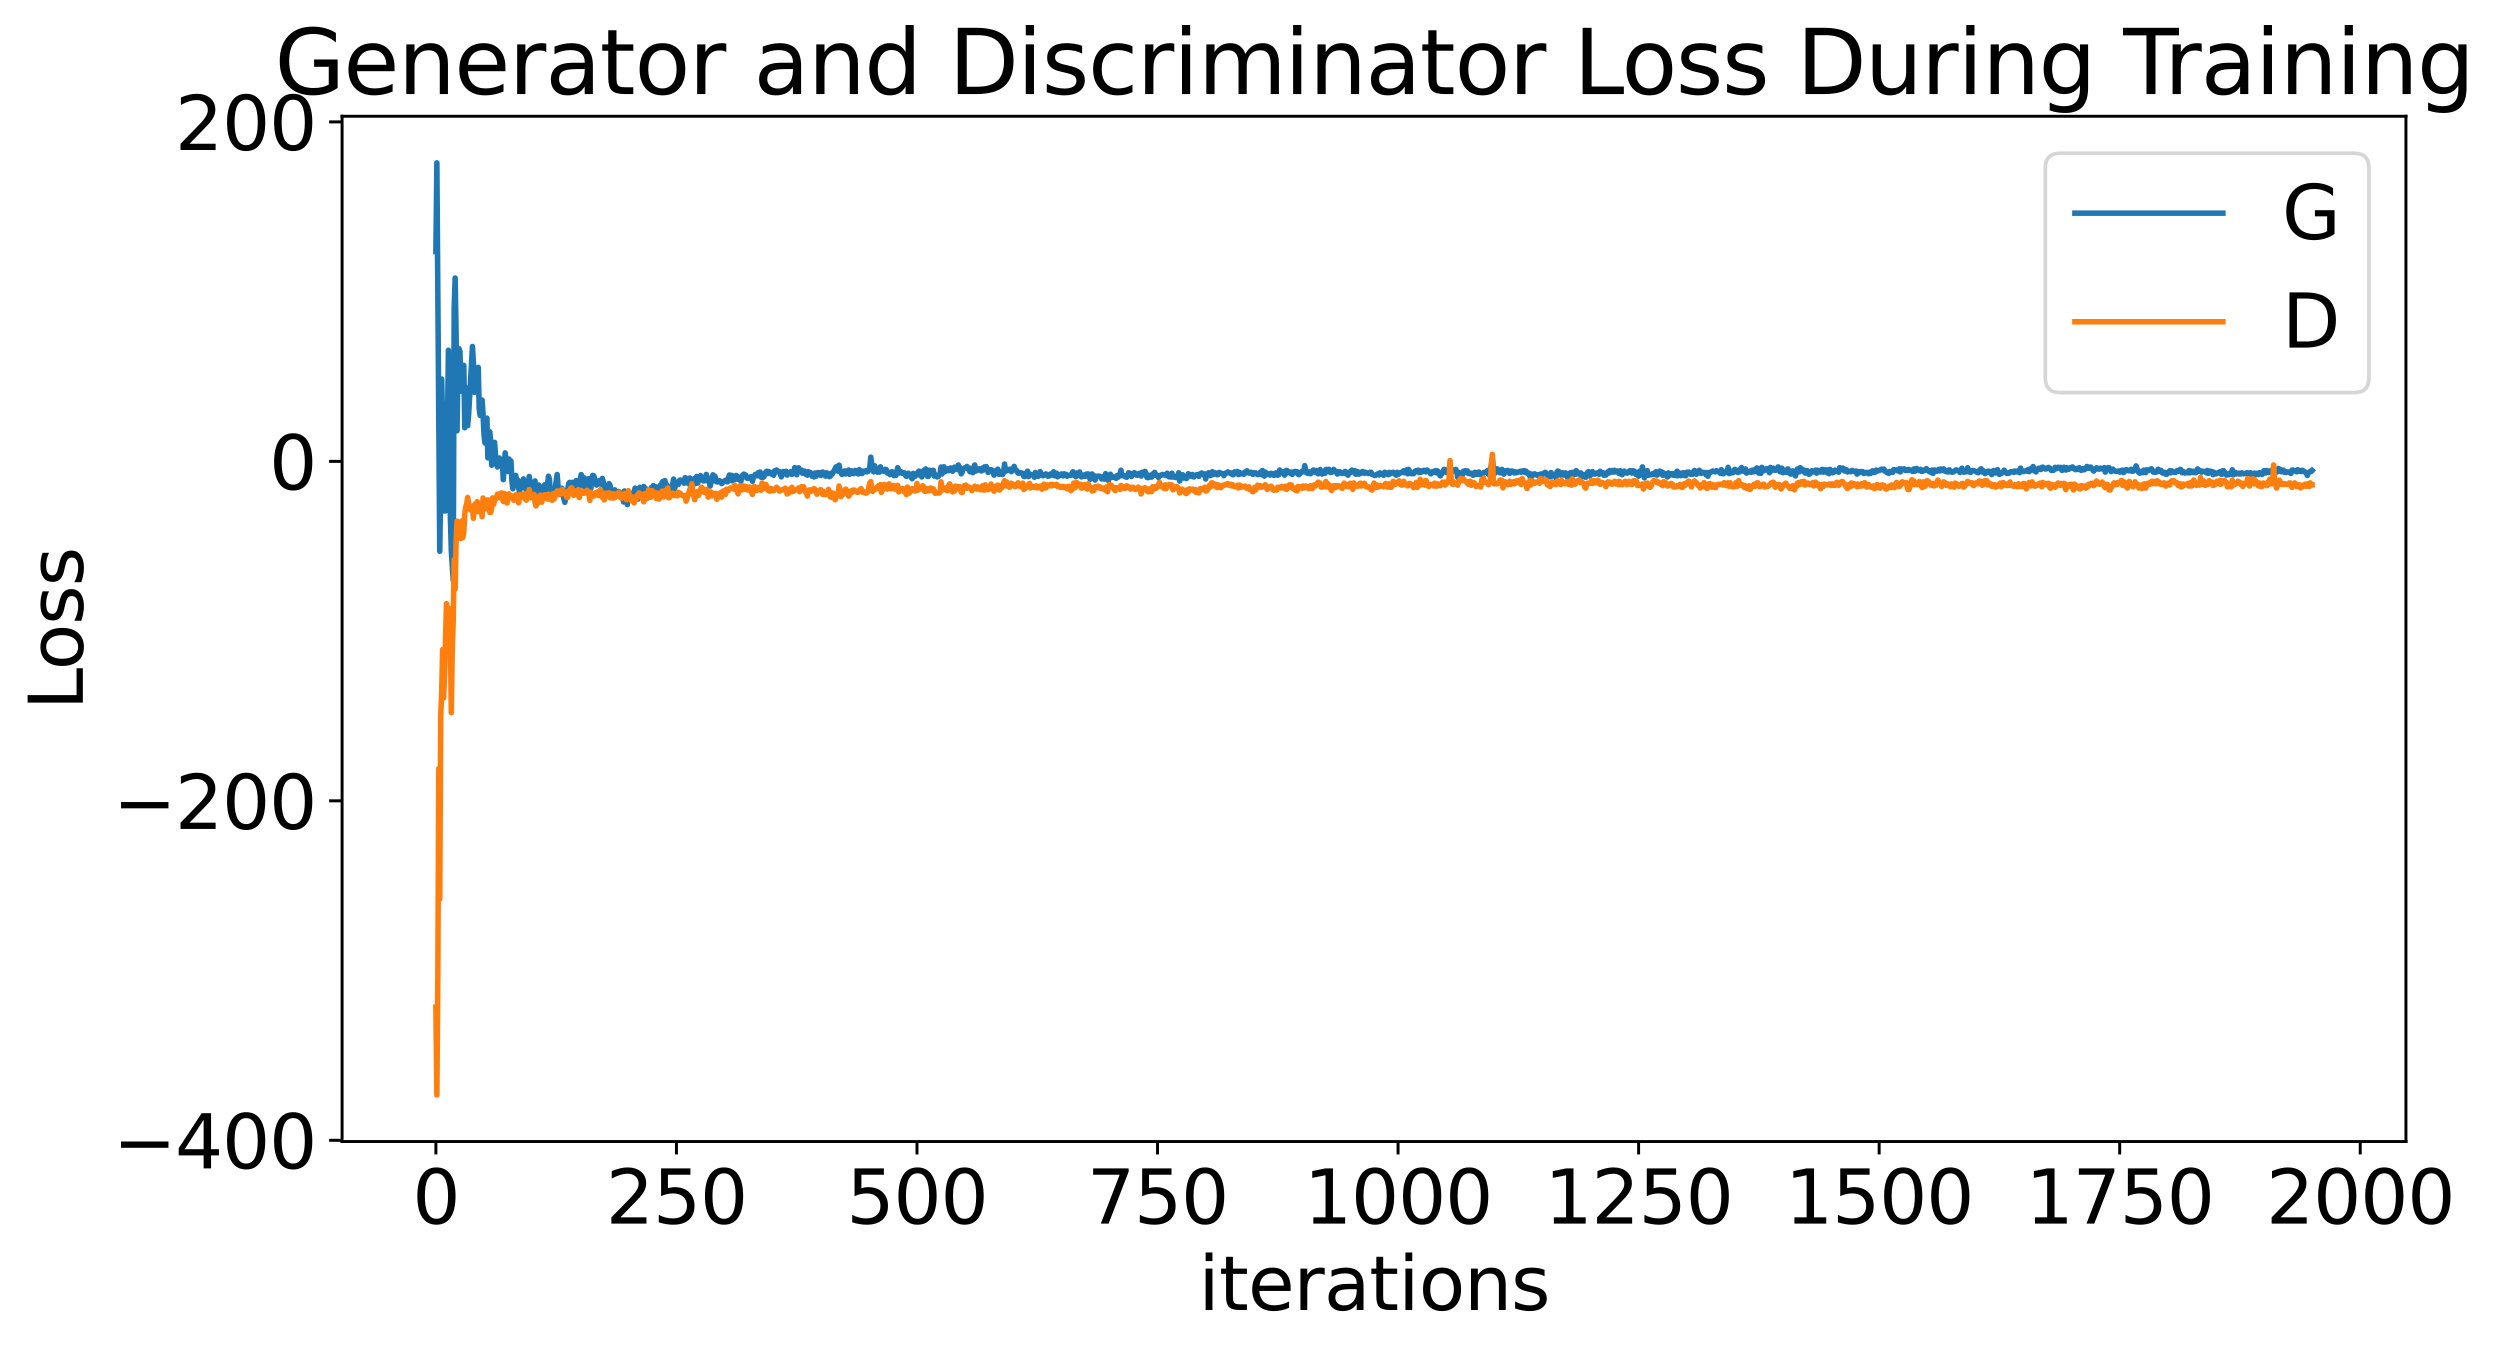 <?xml version="1.0" encoding="utf-8" standalone="no"?>
<!DOCTYPE svg PUBLIC "-//W3C//DTD SVG 1.1//EN"
  "http://www.w3.org/Graphics/SVG/1.1/DTD/svg11.dtd">
<svg xmlns:xlink="http://www.w3.org/1999/xlink" width="675.923pt" height="365.549pt" viewBox="0 0 675.923 365.549" xmlns="http://www.w3.org/2000/svg" version="1.1">
 <defs>
  <style type="text/css">*{stroke-linejoin: round; stroke-linecap: butt}</style>
 </defs>
 <g id="figure_1">
  <g id="patch_1">
   <path d="M 0 365.549 
L 675.923 365.549 
L 675.923 -0 
L 0 -0 
z
" style="fill: #ffffff"/>
  </g>
  <g id="axes_1">
   <g id="patch_2">
    <path d="M 92.491 308.636 
L 650.491 308.636 
L 650.491 31.436 
L 92.491 31.436 
z
" style="fill: #ffffff"/>
   </g>
   <g id="matplotlib.axis_1">
    <g id="xtick_1">
     <g id="line2d_1">
      <defs>
       <path id="me0f9f5adb8" d="M 0 0 
L 0 3.5 
" style="stroke: #000000; stroke-width: 0.8"/>
      </defs>
      <g>
       <use xlink:href="#me0f9f5adb8" x="117.854" y="308.636" style="stroke: #000000; stroke-width: 0.8"/>
      </g>
     </g>
     <g id="text_1">
      <!-- 0 -->
      <g transform="translate(111.492 330.833) scale(0.2 -0.2)">
       <defs>
        <path id="DejaVuSans-30" d="M 2034 4250 
Q 1547 4250 1301 3770 
Q 1056 3291 1056 2328 
Q 1056 1369 1301 889 
Q 1547 409 2034 409 
Q 2525 409 2770 889 
Q 3016 1369 3016 2328 
Q 3016 3291 2770 3770 
Q 2525 4250 2034 4250 
z
M 2034 4750 
Q 2819 4750 3233 4129 
Q 3647 3509 3647 2328 
Q 3647 1150 3233 529 
Q 2819 -91 2034 -91 
Q 1250 -91 836 529 
Q 422 1150 422 2328 
Q 422 3509 836 4129 
Q 1250 4750 2034 4750 
z
" transform="scale(0.016)"/>
       </defs>
       <use xlink:href="#DejaVuSans-30"/>
      </g>
     </g>
    </g>
    <g id="xtick_2">
     <g id="line2d_2">
      <g>
       <use xlink:href="#me0f9f5adb8" x="182.889" y="308.636" style="stroke: #000000; stroke-width: 0.8"/>
      </g>
     </g>
     <g id="text_2">
      <!-- 250 -->
      <g transform="translate(163.802 330.833) scale(0.2 -0.2)">
       <defs>
        <path id="DejaVuSans-32" d="M 1228 531 
L 3431 531 
L 3431 0 
L 469 0 
L 469 531 
Q 828 903 1448 1529 
Q 2069 2156 2228 2338 
Q 2531 2678 2651 2914 
Q 2772 3150 2772 3378 
Q 2772 3750 2511 3984 
Q 2250 4219 1831 4219 
Q 1534 4219 1204 4116 
Q 875 4013 500 3803 
L 500 4441 
Q 881 4594 1212 4672 
Q 1544 4750 1819 4750 
Q 2544 4750 2975 4387 
Q 3406 4025 3406 3419 
Q 3406 3131 3298 2873 
Q 3191 2616 2906 2266 
Q 2828 2175 2409 1742 
Q 1991 1309 1228 531 
z
" transform="scale(0.016)"/>
        <path id="DejaVuSans-35" d="M 691 4666 
L 3169 4666 
L 3169 4134 
L 1269 4134 
L 1269 2991 
Q 1406 3038 1543 3061 
Q 1681 3084 1819 3084 
Q 2600 3084 3056 2656 
Q 3513 2228 3513 1497 
Q 3513 744 3044 326 
Q 2575 -91 1722 -91 
Q 1428 -91 1123 -41 
Q 819 9 494 109 
L 494 744 
Q 775 591 1075 516 
Q 1375 441 1709 441 
Q 2250 441 2565 725 
Q 2881 1009 2881 1497 
Q 2881 1984 2565 2268 
Q 2250 2553 1709 2553 
Q 1456 2553 1204 2497 
Q 953 2441 691 2322 
L 691 4666 
z
" transform="scale(0.016)"/>
       </defs>
       <use xlink:href="#DejaVuSans-32"/>
       <use xlink:href="#DejaVuSans-35" x="63.623"/>
       <use xlink:href="#DejaVuSans-30" x="127.246"/>
      </g>
     </g>
    </g>
    <g id="xtick_3">
     <g id="line2d_3">
      <g>
       <use xlink:href="#me0f9f5adb8" x="247.924" y="308.636" style="stroke: #000000; stroke-width: 0.8"/>
      </g>
     </g>
     <g id="text_3">
      <!-- 500 -->
      <g transform="translate(228.837 330.833) scale(0.2 -0.2)">
       <use xlink:href="#DejaVuSans-35"/>
       <use xlink:href="#DejaVuSans-30" x="63.623"/>
       <use xlink:href="#DejaVuSans-30" x="127.246"/>
      </g>
     </g>
    </g>
    <g id="xtick_4">
     <g id="line2d_4">
      <g>
       <use xlink:href="#me0f9f5adb8" x="312.959" y="308.636" style="stroke: #000000; stroke-width: 0.8"/>
      </g>
     </g>
     <g id="text_4">
      <!-- 750 -->
      <g transform="translate(293.872 330.833) scale(0.2 -0.2)">
       <defs>
        <path id="DejaVuSans-37" d="M 525 4666 
L 3525 4666 
L 3525 4397 
L 1831 0 
L 1172 0 
L 2766 4134 
L 525 4134 
L 525 4666 
z
" transform="scale(0.016)"/>
       </defs>
       <use xlink:href="#DejaVuSans-37"/>
       <use xlink:href="#DejaVuSans-35" x="63.623"/>
       <use xlink:href="#DejaVuSans-30" x="127.246"/>
      </g>
     </g>
    </g>
    <g id="xtick_5">
     <g id="line2d_5">
      <g>
       <use xlink:href="#me0f9f5adb8" x="377.994" y="308.636" style="stroke: #000000; stroke-width: 0.8"/>
      </g>
     </g>
     <g id="text_5">
      <!-- 1000 -->
      <g transform="translate(352.544 330.833) scale(0.2 -0.2)">
       <defs>
        <path id="DejaVuSans-31" d="M 794 531 
L 1825 531 
L 1825 4091 
L 703 3866 
L 703 4441 
L 1819 4666 
L 2450 4666 
L 2450 531 
L 3481 531 
L 3481 0 
L 794 0 
L 794 531 
z
" transform="scale(0.016)"/>
       </defs>
       <use xlink:href="#DejaVuSans-31"/>
       <use xlink:href="#DejaVuSans-30" x="63.623"/>
       <use xlink:href="#DejaVuSans-30" x="127.246"/>
       <use xlink:href="#DejaVuSans-30" x="190.869"/>
      </g>
     </g>
    </g>
    <g id="xtick_6">
     <g id="line2d_6">
      <g>
       <use xlink:href="#me0f9f5adb8" x="443.029" y="308.636" style="stroke: #000000; stroke-width: 0.8"/>
      </g>
     </g>
     <g id="text_6">
      <!-- 1250 -->
      <g transform="translate(417.579 330.833) scale(0.2 -0.2)">
       <use xlink:href="#DejaVuSans-31"/>
       <use xlink:href="#DejaVuSans-32" x="63.623"/>
       <use xlink:href="#DejaVuSans-35" x="127.246"/>
       <use xlink:href="#DejaVuSans-30" x="190.869"/>
      </g>
     </g>
    </g>
    <g id="xtick_7">
     <g id="line2d_7">
      <g>
       <use xlink:href="#me0f9f5adb8" x="508.064" y="308.636" style="stroke: #000000; stroke-width: 0.8"/>
      </g>
     </g>
     <g id="text_7">
      <!-- 1500 -->
      <g transform="translate(482.614 330.833) scale(0.2 -0.2)">
       <use xlink:href="#DejaVuSans-31"/>
       <use xlink:href="#DejaVuSans-35" x="63.623"/>
       <use xlink:href="#DejaVuSans-30" x="127.246"/>
       <use xlink:href="#DejaVuSans-30" x="190.869"/>
      </g>
     </g>
    </g>
    <g id="xtick_8">
     <g id="line2d_8">
      <g>
       <use xlink:href="#me0f9f5adb8" x="573.099" y="308.636" style="stroke: #000000; stroke-width: 0.8"/>
      </g>
     </g>
     <g id="text_8">
      <!-- 1750 -->
      <g transform="translate(547.649 330.833) scale(0.2 -0.2)">
       <use xlink:href="#DejaVuSans-31"/>
       <use xlink:href="#DejaVuSans-37" x="63.623"/>
       <use xlink:href="#DejaVuSans-35" x="127.246"/>
       <use xlink:href="#DejaVuSans-30" x="190.869"/>
      </g>
     </g>
    </g>
    <g id="xtick_9">
     <g id="line2d_9">
      <g>
       <use xlink:href="#me0f9f5adb8" x="638.134" y="308.636" style="stroke: #000000; stroke-width: 0.8"/>
      </g>
     </g>
     <g id="text_9">
      <!-- 2000 -->
      <g transform="translate(612.684 330.833) scale(0.2 -0.2)">
       <use xlink:href="#DejaVuSans-32"/>
       <use xlink:href="#DejaVuSans-30" x="63.623"/>
       <use xlink:href="#DejaVuSans-30" x="127.246"/>
       <use xlink:href="#DejaVuSans-30" x="190.869"/>
      </g>
     </g>
    </g>
    <g id="text_10">
     <!-- iterations -->
     <g transform="translate(324.036 354.189) scale(0.2 -0.2)">
      <defs>
       <path id="DejaVuSans-69" d="M 603 3500 
L 1178 3500 
L 1178 0 
L 603 0 
L 603 3500 
z
M 603 4863 
L 1178 4863 
L 1178 4134 
L 603 4134 
L 603 4863 
z
" transform="scale(0.016)"/>
       <path id="DejaVuSans-74" d="M 1172 4494 
L 1172 3500 
L 2356 3500 
L 2356 3053 
L 1172 3053 
L 1172 1153 
Q 1172 725 1289 603 
Q 1406 481 1766 481 
L 2356 481 
L 2356 0 
L 1766 0 
Q 1100 0 847 248 
Q 594 497 594 1153 
L 594 3053 
L 172 3053 
L 172 3500 
L 594 3500 
L 594 4494 
L 1172 4494 
z
" transform="scale(0.016)"/>
       <path id="DejaVuSans-65" d="M 3597 1894 
L 3597 1613 
L 953 1613 
Q 991 1019 1311 708 
Q 1631 397 2203 397 
Q 2534 397 2845 478 
Q 3156 559 3463 722 
L 3463 178 
Q 3153 47 2828 -22 
Q 2503 -91 2169 -91 
Q 1331 -91 842 396 
Q 353 884 353 1716 
Q 353 2575 817 3079 
Q 1281 3584 2069 3584 
Q 2775 3584 3186 3129 
Q 3597 2675 3597 1894 
z
M 3022 2063 
Q 3016 2534 2758 2815 
Q 2500 3097 2075 3097 
Q 1594 3097 1305 2825 
Q 1016 2553 972 2059 
L 3022 2063 
z
" transform="scale(0.016)"/>
       <path id="DejaVuSans-72" d="M 2631 2963 
Q 2534 3019 2420 3045 
Q 2306 3072 2169 3072 
Q 1681 3072 1420 2755 
Q 1159 2438 1159 1844 
L 1159 0 
L 581 0 
L 581 3500 
L 1159 3500 
L 1159 2956 
Q 1341 3275 1631 3429 
Q 1922 3584 2338 3584 
Q 2397 3584 2469 3576 
Q 2541 3569 2628 3553 
L 2631 2963 
z
" transform="scale(0.016)"/>
       <path id="DejaVuSans-61" d="M 2194 1759 
Q 1497 1759 1228 1600 
Q 959 1441 959 1056 
Q 959 750 1161 570 
Q 1363 391 1709 391 
Q 2188 391 2477 730 
Q 2766 1069 2766 1631 
L 2766 1759 
L 2194 1759 
z
M 3341 1997 
L 3341 0 
L 2766 0 
L 2766 531 
Q 2569 213 2275 61 
Q 1981 -91 1556 -91 
Q 1019 -91 701 211 
Q 384 513 384 1019 
Q 384 1609 779 1909 
Q 1175 2209 1959 2209 
L 2766 2209 
L 2766 2266 
Q 2766 2663 2505 2880 
Q 2244 3097 1772 3097 
Q 1472 3097 1187 3025 
Q 903 2953 641 2809 
L 641 3341 
Q 956 3463 1253 3523 
Q 1550 3584 1831 3584 
Q 2591 3584 2966 3190 
Q 3341 2797 3341 1997 
z
" transform="scale(0.016)"/>
       <path id="DejaVuSans-6f" d="M 1959 3097 
Q 1497 3097 1228 2736 
Q 959 2375 959 1747 
Q 959 1119 1226 758 
Q 1494 397 1959 397 
Q 2419 397 2687 759 
Q 2956 1122 2956 1747 
Q 2956 2369 2687 2733 
Q 2419 3097 1959 3097 
z
M 1959 3584 
Q 2709 3584 3137 3096 
Q 3566 2609 3566 1747 
Q 3566 888 3137 398 
Q 2709 -91 1959 -91 
Q 1206 -91 779 398 
Q 353 888 353 1747 
Q 353 2609 779 3096 
Q 1206 3584 1959 3584 
z
" transform="scale(0.016)"/>
       <path id="DejaVuSans-6e" d="M 3513 2113 
L 3513 0 
L 2938 0 
L 2938 2094 
Q 2938 2591 2744 2837 
Q 2550 3084 2163 3084 
Q 1697 3084 1428 2787 
Q 1159 2491 1159 1978 
L 1159 0 
L 581 0 
L 581 3500 
L 1159 3500 
L 1159 2956 
Q 1366 3272 1645 3428 
Q 1925 3584 2291 3584 
Q 2894 3584 3203 3211 
Q 3513 2838 3513 2113 
z
" transform="scale(0.016)"/>
       <path id="DejaVuSans-73" d="M 2834 3397 
L 2834 2853 
Q 2591 2978 2328 3040 
Q 2066 3103 1784 3103 
Q 1356 3103 1142 2972 
Q 928 2841 928 2578 
Q 928 2378 1081 2264 
Q 1234 2150 1697 2047 
L 1894 2003 
Q 2506 1872 2764 1633 
Q 3022 1394 3022 966 
Q 3022 478 2636 193 
Q 2250 -91 1575 -91 
Q 1294 -91 989 -36 
Q 684 19 347 128 
L 347 722 
Q 666 556 975 473 
Q 1284 391 1588 391 
Q 1994 391 2212 530 
Q 2431 669 2431 922 
Q 2431 1156 2273 1281 
Q 2116 1406 1581 1522 
L 1381 1569 
Q 847 1681 609 1914 
Q 372 2147 372 2553 
Q 372 3047 722 3315 
Q 1072 3584 1716 3584 
Q 2034 3584 2315 3537 
Q 2597 3491 2834 3397 
z
" transform="scale(0.016)"/>
      </defs>
      <use xlink:href="#DejaVuSans-69"/>
      <use xlink:href="#DejaVuSans-74" x="27.783"/>
      <use xlink:href="#DejaVuSans-65" x="66.992"/>
      <use xlink:href="#DejaVuSans-72" x="128.516"/>
      <use xlink:href="#DejaVuSans-61" x="169.629"/>
      <use xlink:href="#DejaVuSans-74" x="230.908"/>
      <use xlink:href="#DejaVuSans-69" x="270.117"/>
      <use xlink:href="#DejaVuSans-6f" x="297.9"/>
      <use xlink:href="#DejaVuSans-6e" x="359.082"/>
      <use xlink:href="#DejaVuSans-73" x="422.461"/>
     </g>
    </g>
   </g>
   <g id="matplotlib.axis_2">
    <g id="ytick_1">
     <g id="line2d_10">
      <defs>
       <path id="m17cf4913ee" d="M 0 0 
L -3.5 0 
" style="stroke: #000000; stroke-width: 0.8"/>
      </defs>
      <g>
       <use xlink:href="#m17cf4913ee" x="92.491" y="308.301" style="stroke: #000000; stroke-width: 0.8"/>
      </g>
     </g>
     <g id="text_11">
      <!-- −400 -->
      <g transform="translate(30.556 315.9) scale(0.2 -0.2)">
       <defs>
        <path id="DejaVuSans-2212" d="M 678 2272 
L 4684 2272 
L 4684 1741 
L 678 1741 
L 678 2272 
z
" transform="scale(0.016)"/>
        <path id="DejaVuSans-34" d="M 2419 4116 
L 825 1625 
L 2419 1625 
L 2419 4116 
z
M 2253 4666 
L 3047 4666 
L 3047 1625 
L 3713 1625 
L 3713 1100 
L 3047 1100 
L 3047 0 
L 2419 0 
L 2419 1100 
L 313 1100 
L 313 1709 
L 2253 4666 
z
" transform="scale(0.016)"/>
       </defs>
       <use xlink:href="#DejaVuSans-2212"/>
       <use xlink:href="#DejaVuSans-34" x="83.789"/>
       <use xlink:href="#DejaVuSans-30" x="147.412"/>
       <use xlink:href="#DejaVuSans-30" x="211.035"/>
      </g>
     </g>
    </g>
    <g id="ytick_2">
     <g id="line2d_11">
      <g>
       <use xlink:href="#m17cf4913ee" x="92.491" y="216.52" style="stroke: #000000; stroke-width: 0.8"/>
      </g>
     </g>
     <g id="text_12">
      <!-- −200 -->
      <g transform="translate(30.556 224.119) scale(0.2 -0.2)">
       <use xlink:href="#DejaVuSans-2212"/>
       <use xlink:href="#DejaVuSans-32" x="83.789"/>
       <use xlink:href="#DejaVuSans-30" x="147.412"/>
       <use xlink:href="#DejaVuSans-30" x="211.035"/>
      </g>
     </g>
    </g>
    <g id="ytick_3">
     <g id="line2d_12">
      <g>
       <use xlink:href="#m17cf4913ee" x="92.491" y="124.739" style="stroke: #000000; stroke-width: 0.8"/>
      </g>
     </g>
     <g id="text_13">
      <!-- 0 -->
      <g transform="translate(72.766 132.338) scale(0.2 -0.2)">
       <use xlink:href="#DejaVuSans-30"/>
      </g>
     </g>
    </g>
    <g id="ytick_4">
     <g id="line2d_13">
      <g>
       <use xlink:href="#m17cf4913ee" x="92.491" y="32.958" style="stroke: #000000; stroke-width: 0.8"/>
      </g>
     </g>
     <g id="text_14">
      <!-- 200 -->
      <g transform="translate(47.316 40.557) scale(0.2 -0.2)">
       <use xlink:href="#DejaVuSans-32"/>
       <use xlink:href="#DejaVuSans-30" x="63.623"/>
       <use xlink:href="#DejaVuSans-30" x="127.246"/>
      </g>
     </g>
    </g>
    <g id="text_15">
     <!-- Loss -->
     <g transform="translate(22.397 191.971) rotate(-90) scale(0.2 -0.2)">
      <defs>
       <path id="DejaVuSans-4c" d="M 628 4666 
L 1259 4666 
L 1259 531 
L 3531 531 
L 3531 0 
L 628 0 
L 628 4666 
z
" transform="scale(0.016)"/>
      </defs>
      <use xlink:href="#DejaVuSans-4c"/>
      <use xlink:href="#DejaVuSans-6f" x="53.963"/>
      <use xlink:href="#DejaVuSans-73" x="115.145"/>
      <use xlink:href="#DejaVuSans-73" x="167.244"/>
     </g>
    </g>
   </g>
   <g id="line2d_14">
    <path d="M 117.854 68.01 
L 118.114 44.036 
L 118.895 149.038 
L 119.155 131.292 
L 119.415 102.481 
L 119.675 114.664 
L 119.935 109.036 
L 120.196 138.147 
L 120.456 138.134 
L 120.976 115.734 
L 121.236 94.696 
L 121.756 139.286 
L 122.016 148.795 
L 122.537 156.878 
L 122.797 83.249 
L 123.057 75.174 
L 123.317 90.473 
L 123.577 116.457 
L 123.837 96.256 
L 124.098 94.26 
L 124.358 95.075 
L 124.618 105.745 
L 124.878 103.501 
L 125.138 98.938 
L 125.398 98.781 
L 125.658 115.659 
L 125.919 104.793 
L 126.179 107.675 
L 126.439 115.096 
L 126.699 112.159 
L 127.74 93.68 
L 128 98.194 
L 128.26 106.086 
L 128.52 105.036 
L 128.78 102.323 
L 129.04 103.946 
L 129.3 99.317 
L 129.561 110.565 
L 129.821 112.307 
L 130.081 111.666 
L 130.341 108.168 
L 130.601 111.995 
L 130.861 117.503 
L 131.121 119.774 
L 131.382 119.367 
L 131.642 113.052 
L 131.902 123.794 
L 132.162 123.122 
L 132.422 116.752 
L 132.682 119.487 
L 132.942 125.791 
L 133.203 120.978 
L 133.463 122.459 
L 133.723 119.602 
L 133.983 123.368 
L 134.243 125.267 
L 134.503 126.254 
L 135.023 123.833 
L 135.284 125.067 
L 135.544 124.405 
L 135.804 124.343 
L 136.064 129.685 
L 136.584 122.441 
L 136.844 125.292 
L 137.365 127.489 
L 137.625 124.105 
L 137.885 127.007 
L 138.145 124.635 
L 138.405 130.008 
L 138.665 132.148 
L 138.926 129.333 
L 139.186 130.199 
L 139.446 128.532 
L 139.706 130.615 
L 139.966 129.75 
L 140.226 131.975 
L 140.486 133.042 
L 140.747 130.869 
L 141.007 131.244 
L 141.527 129.486 
L 141.787 131.903 
L 142.047 130.3 
L 142.307 132.787 
L 142.568 130.104 
L 142.828 132.297 
L 143.088 128.828 
L 143.608 133.625 
L 143.868 133.679 
L 144.128 132.891 
L 144.649 130.029 
L 144.909 136.267 
L 145.429 131.367 
L 145.689 131.144 
L 145.949 134.254 
L 146.21 133.153 
L 146.47 135.194 
L 146.73 132.96 
L 147.25 131.082 
L 147.51 132.585 
L 147.77 133.281 
L 148.291 128.753 
L 148.551 129.528 
L 148.811 133.658 
L 149.071 133.308 
L 149.331 134.76 
L 149.851 132.202 
L 150.112 132.04 
L 150.632 128.293 
L 150.892 131.624 
L 151.152 132.367 
L 151.412 133.575 
L 151.672 133.468 
L 151.933 132.014 
L 152.193 133.775 
L 152.713 135.817 
L 153.233 133.039 
L 153.493 132.366 
L 153.754 130.732 
L 154.014 130.422 
L 154.534 131.352 
L 154.794 130.397 
L 155.054 132.386 
L 155.314 133.449 
L 155.575 130.621 
L 155.835 129.916 
L 156.095 130.78 
L 156.355 130.367 
L 156.615 133.018 
L 156.875 129.7 
L 157.135 128.315 
L 157.396 131.243 
L 157.656 129.04 
L 157.916 129.159 
L 158.176 131.658 
L 158.436 130.877 
L 158.696 132.068 
L 159.216 129.382 
L 159.477 131.489 
L 159.737 132.135 
L 159.997 129.52 
L 160.257 128.527 
L 160.517 128.627 
L 161.298 131.149 
L 161.558 130.543 
L 161.818 130.694 
L 162.078 129.901 
L 162.338 130.887 
L 162.598 130.64 
L 162.858 129.355 
L 163.119 130.365 
L 163.379 132.129 
L 163.639 131.452 
L 163.899 133.778 
L 164.159 132.794 
L 164.419 132.711 
L 164.679 130.761 
L 164.94 131.242 
L 165.2 132.939 
L 165.46 133.683 
L 165.72 132.669 
L 166.24 132.445 
L 166.5 132.994 
L 166.761 133.06 
L 167.021 133.885 
L 167.281 132.892 
L 168.061 133.739 
L 168.321 134.525 
L 168.582 135.705 
L 168.842 132.744 
L 169.102 135.219 
L 169.362 135.591 
L 169.622 136.433 
L 169.882 132.965 
L 170.142 134.075 
L 170.403 133.541 
L 170.663 133.422 
L 170.923 135.237 
L 171.703 131.971 
L 171.963 134.241 
L 172.223 134.068 
L 172.484 134.937 
L 172.744 132.84 
L 173.004 131.756 
L 173.264 131.859 
L 173.524 132.699 
L 173.784 132.989 
L 174.044 131.534 
L 174.305 131.943 
L 174.565 132.9 
L 174.825 132.249 
L 175.085 134.623 
L 175.345 132.871 
L 175.605 133.639 
L 175.865 133.328 
L 176.126 131.803 
L 176.386 132.484 
L 176.646 131.304 
L 176.906 132.834 
L 177.166 131.565 
L 177.426 132.346 
L 177.686 132.763 
L 177.947 132.034 
L 178.207 132.01 
L 178.467 131.256 
L 178.727 133.788 
L 178.987 130.493 
L 179.247 130.136 
L 179.507 131.67 
L 179.768 129.936 
L 180.028 131.294 
L 180.288 131.094 
L 180.808 132.187 
L 181.328 131.861 
L 181.589 132.64 
L 182.109 129.53 
L 182.369 132.112 
L 182.889 130.58 
L 183.149 130.407 
L 183.41 130.957 
L 183.67 129.942 
L 183.93 129.766 
L 184.45 130.203 
L 184.71 129.98 
L 184.97 130.627 
L 185.23 129.133 
L 185.491 129.835 
L 186.011 129.364 
L 186.271 130.857 
L 186.531 129.246 
L 186.791 129.706 
L 187.051 130.421 
L 187.312 129.545 
L 187.572 130.94 
L 187.832 129.371 
L 188.092 130.738 
L 188.352 128.822 
L 188.612 130.61 
L 188.872 130.103 
L 189.393 128.587 
L 189.653 129.332 
L 190.173 130.014 
L 190.433 130.005 
L 190.693 129.564 
L 190.954 128.278 
L 191.214 129.133 
L 191.474 129.444 
L 191.994 131.422 
L 192.514 129.227 
L 192.775 128.387 
L 193.035 130.002 
L 193.295 128.766 
L 193.815 130.295 
L 194.335 130.229 
L 194.596 129.99 
L 194.856 130.146 
L 195.116 130.742 
L 195.376 130.233 
L 195.636 130.336 
L 196.156 129.832 
L 196.416 129.938 
L 196.677 130.277 
L 197.197 128.428 
L 197.457 128.815 
L 197.717 128.503 
L 197.977 130.018 
L 198.237 128.713 
L 198.498 129.533 
L 198.758 129.687 
L 199.018 128.563 
L 199.278 128.72 
L 199.538 129.561 
L 199.798 129.261 
L 200.058 129.333 
L 200.319 130.125 
L 200.579 128.726 
L 201.099 128.193 
L 201.619 128.481 
L 201.879 129.227 
L 202.14 129.364 
L 202.4 129.293 
L 202.66 128.979 
L 203.18 128.9 
L 203.44 130.109 
L 203.7 129.085 
L 204.221 128.258 
L 204.481 128.583 
L 204.741 128.64 
L 205.001 127.829 
L 205.521 127.622 
L 205.782 129.027 
L 206.042 128.308 
L 206.302 129.061 
L 206.562 128.863 
L 206.822 128.028 
L 207.082 127.59 
L 207.342 127.418 
L 207.603 128.046 
L 207.863 127.51 
L 208.123 127.816 
L 208.383 127.725 
L 208.643 128.205 
L 208.903 127.91 
L 209.163 128.496 
L 209.423 127.307 
L 209.684 127.661 
L 209.944 127.074 
L 210.204 127.464 
L 210.464 127.568 
L 210.724 127.493 
L 211.244 128.934 
L 211.765 127.495 
L 212.025 127.974 
L 212.285 127.964 
L 212.545 127.433 
L 212.805 128.446 
L 213.065 128.006 
L 213.586 127.934 
L 213.846 127.503 
L 214.106 128.276 
L 214.366 127.592 
L 214.626 127.821 
L 214.886 126.42 
L 215.147 127.184 
L 215.407 128.351 
L 215.927 126.478 
L 216.187 127.288 
L 216.707 127.097 
L 216.968 127.944 
L 217.228 127.523 
L 217.488 127.369 
L 217.748 128.155 
L 218.008 127.606 
L 218.268 128.47 
L 218.528 127.537 
L 218.789 128.049 
L 219.049 127.705 
L 219.569 128.758 
L 219.829 128.176 
L 220.089 128.949 
L 220.349 127.886 
L 220.61 128.758 
L 221.13 127.764 
L 221.39 128.041 
L 221.65 127.818 
L 221.91 128.539 
L 222.17 127.909 
L 222.43 127.62 
L 222.691 128.215 
L 222.951 127.872 
L 223.211 128.731 
L 223.471 127.831 
L 223.731 127.973 
L 223.991 128.302 
L 224.251 128.875 
L 224.512 128.731 
L 224.772 127.937 
L 225.032 128.147 
L 226.072 126.206 
L 226.333 127.195 
L 226.593 127.406 
L 226.853 125.752 
L 227.113 127.181 
L 227.373 127.622 
L 227.633 128.285 
L 228.154 127.953 
L 228.414 127.321 
L 228.674 128.138 
L 228.934 127.596 
L 229.194 127.777 
L 229.454 127.076 
L 229.714 128.238 
L 229.975 127.355 
L 230.235 127.311 
L 230.495 127.383 
L 230.755 128.051 
L 231.015 127.911 
L 231.275 127.191 
L 231.535 127.863 
L 231.796 127.925 
L 232.056 128.141 
L 232.316 126.967 
L 232.576 127.602 
L 232.836 127.303 
L 233.096 128.02 
L 233.356 127.396 
L 233.877 127.55 
L 234.137 127.241 
L 234.397 127.562 
L 234.657 127.469 
L 234.917 127.018 
L 235.177 126.33 
L 235.437 123.594 
L 235.698 125.641 
L 235.958 126.194 
L 236.218 127.565 
L 236.478 125.926 
L 236.738 126.839 
L 237.258 127.663 
L 237.519 127.044 
L 237.779 127.646 
L 238.039 126.217 
L 238.299 127.247 
L 238.559 126.969 
L 238.819 127.389 
L 239.079 127.367 
L 239.34 126.91 
L 239.6 126.92 
L 239.86 127.869 
L 240.12 127.674 
L 240.38 128.141 
L 240.64 128.297 
L 240.9 127.669 
L 241.161 127.522 
L 241.421 127.865 
L 241.681 128.588 
L 241.941 128.133 
L 242.201 128.536 
L 242.721 126.453 
L 243.242 127.878 
L 243.502 127.473 
L 244.022 127.995 
L 244.282 127.785 
L 244.542 127.877 
L 244.803 128.483 
L 245.063 128.794 
L 245.323 128.221 
L 245.583 127.948 
L 246.623 129.42 
L 246.884 127.992 
L 247.144 128.745 
L 247.404 128.776 
L 247.924 128.019 
L 248.444 127.366 
L 248.705 128.478 
L 248.965 127.867 
L 249.225 128.945 
L 249.745 127.177 
L 250.005 128.168 
L 250.265 126.793 
L 250.786 128.793 
L 251.046 128.766 
L 251.306 127.131 
L 251.566 128.101 
L 252.086 127.293 
L 252.347 127.158 
L 252.607 128.714 
L 252.867 128.371 
L 253.127 128.487 
L 253.387 128.947 
L 253.647 128.838 
L 254.168 127.951 
L 254.428 126.283 
L 254.688 128.14 
L 255.208 126.208 
L 255.468 127.54 
L 255.728 127.357 
L 256.249 126.763 
L 256.509 127.26 
L 256.769 126.997 
L 257.029 126.529 
L 257.549 127.412 
L 257.81 127.05 
L 258.07 126.293 
L 258.33 126.896 
L 258.59 126.452 
L 258.85 126.552 
L 259.11 125.732 
L 259.37 127.181 
L 259.63 126.471 
L 259.891 128.103 
L 260.151 127.623 
L 260.411 126.756 
L 260.671 126.674 
L 260.931 126.43 
L 261.191 126.383 
L 261.451 126.126 
L 261.712 126.833 
L 261.972 126.756 
L 262.232 127.538 
L 262.492 126.623 
L 262.752 127.5 
L 263.012 127.788 
L 263.272 127.217 
L 263.533 125.721 
L 263.793 127.375 
L 264.053 126.932 
L 264.313 126.742 
L 264.573 127.097 
L 264.833 126.733 
L 265.093 126.863 
L 265.354 127.33 
L 265.614 126.593 
L 265.874 127.082 
L 266.134 126.241 
L 266.394 126.634 
L 266.654 126.148 
L 266.914 126.651 
L 267.175 127.736 
L 267.695 127.235 
L 267.955 126.962 
L 268.215 127.437 
L 268.475 127.199 
L 268.735 128.461 
L 269.516 127.205 
L 269.776 126.841 
L 270.036 128.237 
L 270.296 128.195 
L 270.556 127.591 
L 270.816 128.171 
L 271.077 128.288 
L 271.337 127.732 
L 271.597 125.466 
L 271.857 127.136 
L 272.117 127.34 
L 272.377 127.066 
L 273.158 126.838 
L 273.418 127.52 
L 273.678 127.099 
L 273.938 126.969 
L 274.198 126.099 
L 274.458 126.906 
L 274.719 127.216 
L 274.979 127.303 
L 275.239 127.895 
L 275.499 127.955 
L 275.759 127.821 
L 276.279 127.889 
L 276.54 128.066 
L 276.8 128.803 
L 277.06 128.846 
L 277.32 127.944 
L 277.58 127.772 
L 277.84 127.405 
L 278.1 128.85 
L 278.361 128.151 
L 278.881 128.344 
L 279.141 128.322 
L 279.401 128.419 
L 279.661 129.028 
L 279.921 127.745 
L 280.182 128.373 
L 280.442 128.704 
L 280.702 128.761 
L 280.962 128.526 
L 281.222 127.504 
L 281.482 128.062 
L 282.003 128.644 
L 282.783 128.131 
L 283.043 128.268 
L 283.303 128.735 
L 283.563 128.723 
L 284.084 128.122 
L 284.344 128.457 
L 284.864 127.551 
L 285.124 128.639 
L 285.384 127.98 
L 285.644 127.939 
L 285.905 128.9 
L 286.685 128.486 
L 286.945 128.134 
L 287.465 128.665 
L 287.726 128.103 
L 287.986 128.333 
L 288.246 128.272 
L 288.506 128.75 
L 288.766 128.51 
L 289.547 128.499 
L 290.067 127.554 
L 290.847 128.885 
L 291.107 127.879 
L 291.368 128.531 
L 291.628 128.327 
L 291.888 127.605 
L 292.148 128.514 
L 292.408 128.939 
L 292.928 128.728 
L 293.189 128.386 
L 293.449 128.783 
L 293.709 128.185 
L 294.229 128.133 
L 294.749 129.569 
L 295.01 129.102 
L 295.27 128.149 
L 295.53 128.872 
L 295.79 128.616 
L 296.05 129.793 
L 296.31 129.035 
L 296.57 128.759 
L 296.83 128.825 
L 297.091 128.702 
L 297.611 128.989 
L 297.871 129.501 
L 298.131 128.9 
L 298.391 128.861 
L 298.651 129.533 
L 298.912 128.055 
L 299.172 129.237 
L 299.432 129.466 
L 299.692 129.964 
L 299.952 128.735 
L 300.212 128.215 
L 300.472 129.036 
L 300.733 128.773 
L 300.993 129.047 
L 301.513 129.044 
L 301.773 129.319 
L 302.033 128.564 
L 302.293 129.012 
L 302.554 128.318 
L 302.814 128.286 
L 303.074 127.139 
L 303.334 128.622 
L 303.594 128.504 
L 303.854 128.593 
L 304.114 128.832 
L 304.635 129.037 
L 305.155 127.809 
L 305.415 128.393 
L 305.675 127.991 
L 305.935 128.813 
L 306.196 128.313 
L 306.456 128.163 
L 306.716 127.789 
L 306.976 128.224 
L 307.236 128.433 
L 307.496 128.49 
L 307.756 128.122 
L 308.016 127.98 
L 308.277 128.462 
L 308.537 128.704 
L 308.797 127.684 
L 309.057 127.673 
L 309.317 128.074 
L 309.577 127.455 
L 309.837 127.971 
L 310.098 129.081 
L 310.358 129.154 
L 310.618 128.514 
L 310.878 129.012 
L 311.138 128.909 
L 311.398 128.977 
L 311.658 128.133 
L 311.919 128.556 
L 312.179 127.717 
L 312.439 128.308 
L 312.699 128.415 
L 313.219 129.115 
L 313.479 128.583 
L 313.74 128.591 
L 314.26 128.287 
L 314.78 128.425 
L 315.04 128.334 
L 315.3 128.598 
L 315.561 127.948 
L 315.821 128.183 
L 316.081 128.928 
L 316.341 128.505 
L 316.601 128.977 
L 316.861 127.945 
L 317.121 128.973 
L 317.382 128.972 
L 317.642 128.845 
L 317.902 129.124 
L 318.162 128.709 
L 318.422 128.583 
L 318.682 127.837 
L 318.942 130.046 
L 319.203 128.799 
L 319.463 129.144 
L 319.723 128.329 
L 319.983 129.24 
L 320.243 128.93 
L 320.503 128.951 
L 320.763 129.383 
L 321.023 129.071 
L 321.284 128.082 
L 321.544 128.609 
L 322.064 128.725 
L 322.324 128.285 
L 322.584 128.905 
L 322.844 128.932 
L 323.105 128.47 
L 323.365 128.501 
L 323.625 128.307 
L 324.145 128.804 
L 324.405 128.133 
L 324.926 127.877 
L 325.186 128.187 
L 325.446 128.325 
L 325.706 128.134 
L 325.966 129.491 
L 326.226 128.421 
L 326.486 128.626 
L 326.747 127.815 
L 327.267 128.601 
L 327.787 127.537 
L 328.047 128.289 
L 328.568 127.848 
L 328.828 128.014 
L 329.088 128.374 
L 329.348 128.276 
L 329.608 127.726 
L 330.649 128.123 
L 330.909 128.593 
L 331.169 128.025 
L 331.429 127.879 
L 331.689 127.873 
L 331.949 127.586 
L 332.73 128.033 
L 332.99 127.882 
L 333.25 128.34 
L 333.51 128.304 
L 333.77 127.588 
L 334.03 127.786 
L 334.551 127.473 
L 334.811 128.308 
L 335.071 127.703 
L 335.331 128.155 
L 335.591 128.118 
L 335.851 127.952 
L 336.112 128.173 
L 336.372 128.194 
L 336.632 127.598 
L 336.892 127.689 
L 337.152 127.294 
L 337.412 127.75 
L 337.672 127.921 
L 337.933 127.733 
L 338.193 127.694 
L 338.453 127.787 
L 338.713 128.273 
L 338.973 127.792 
L 339.233 128.088 
L 339.493 127.834 
L 340.014 128.307 
L 340.534 128.167 
L 340.794 127.65 
L 341.054 128.319 
L 341.314 127.208 
L 341.575 127.67 
L 341.835 128.719 
L 342.095 127.622 
L 342.355 128.343 
L 342.615 127.952 
L 342.875 128.125 
L 343.135 128.104 
L 343.396 128.446 
L 343.656 127.96 
L 344.176 128.137 
L 344.436 128.543 
L 344.956 127.846 
L 345.477 128.485 
L 345.737 128.309 
L 345.997 127.078 
L 346.517 127.774 
L 347.037 127.545 
L 347.298 128.473 
L 347.558 128.186 
L 347.818 127.168 
L 348.598 127.63 
L 348.858 127.984 
L 349.119 127.646 
L 349.379 128.272 
L 349.639 127.6 
L 349.899 127.738 
L 350.159 127.453 
L 350.419 127.814 
L 350.679 127.508 
L 350.94 128.201 
L 351.2 128.335 
L 351.98 127.493 
L 352.24 127.424 
L 352.5 127.573 
L 352.761 125.892 
L 353.021 127.174 
L 353.281 127.842 
L 353.541 127.953 
L 354.061 127.589 
L 354.321 128.086 
L 354.582 127.791 
L 354.842 127.289 
L 355.102 127.076 
L 355.622 127.703 
L 355.882 127.189 
L 356.142 127.916 
L 356.403 128.085 
L 356.663 127.276 
L 356.923 126.949 
L 357.443 128.157 
L 357.963 127.462 
L 358.223 127.99 
L 358.484 126.916 
L 358.744 127.125 
L 359.264 126.893 
L 359.524 127.64 
L 359.784 127.748 
L 360.044 127.704 
L 360.305 127.395 
L 360.565 126.907 
L 361.085 127.592 
L 361.345 127.475 
L 361.605 128.159 
L 362.126 127.532 
L 362.386 127.622 
L 362.646 127.911 
L 362.906 128.008 
L 363.426 127.732 
L 363.686 127.467 
L 363.947 128.089 
L 364.207 127.795 
L 364.467 128.472 
L 364.727 127.68 
L 364.987 127.597 
L 365.247 127.764 
L 365.507 127.09 
L 366.028 127.482 
L 366.288 127.252 
L 366.548 128.213 
L 366.808 127.612 
L 367.068 127.494 
L 367.328 128.196 
L 367.849 127.999 
L 368.369 127.481 
L 368.629 127.838 
L 368.889 127.97 
L 369.149 127.679 
L 369.93 128.008 
L 370.19 127.931 
L 370.45 127.673 
L 370.71 127.697 
L 370.97 128.268 
L 371.491 128.453 
L 371.751 128.564 
L 372.531 128.103 
L 372.791 128.41 
L 373.051 127.841 
L 373.572 128.187 
L 373.832 128.211 
L 374.092 128.497 
L 374.352 127.695 
L 374.612 127.89 
L 374.872 127.846 
L 375.133 128.225 
L 375.393 128.321 
L 375.653 127.719 
L 375.913 128.108 
L 376.433 127.772 
L 376.693 127.696 
L 377.474 128.476 
L 377.734 127.694 
L 377.994 128.277 
L 378.775 127.722 
L 379.035 127.698 
L 379.555 127.25 
L 379.815 127.825 
L 380.335 127.048 
L 380.596 128.101 
L 380.856 126.909 
L 381.376 127.966 
L 381.636 128.072 
L 381.896 127.929 
L 382.156 128.081 
L 382.677 127.33 
L 382.937 127.251 
L 383.197 127.556 
L 383.457 127.127 
L 383.717 127.769 
L 383.977 127.279 
L 384.237 127.672 
L 384.498 127.368 
L 384.758 127.345 
L 385.018 127.157 
L 385.278 127.501 
L 385.538 127.565 
L 385.798 127.078 
L 386.319 127.537 
L 386.579 127.751 
L 386.839 128.114 
L 387.099 127.692 
L 387.359 127.493 
L 387.619 127.737 
L 387.879 127.396 
L 388.14 127.238 
L 388.4 127.849 
L 388.66 127.31 
L 388.92 127.921 
L 389.44 128.675 
L 390.221 127.237 
L 390.481 126.895 
L 390.741 127.557 
L 391.001 127.76 
L 391.261 127.042 
L 391.521 127.49 
L 391.782 126.959 
L 392.042 125.827 
L 392.302 127.099 
L 392.562 127.557 
L 392.822 127.072 
L 393.082 127.23 
L 393.603 126.914 
L 393.863 127.555 
L 394.123 129.069 
L 394.383 127.717 
L 394.903 128.542 
L 395.163 128.549 
L 395.423 128.397 
L 395.684 127.394 
L 395.944 127.717 
L 396.204 127.26 
L 396.464 127.431 
L 396.724 127.321 
L 396.984 128.026 
L 397.244 127.821 
L 397.765 128.173 
L 398.025 127.943 
L 398.285 128.494 
L 398.805 127.702 
L 399.065 128.291 
L 399.326 128.103 
L 399.586 128.178 
L 399.846 127.625 
L 400.106 128.317 
L 400.366 128.342 
L 400.626 128.018 
L 400.886 128.074 
L 401.147 127.75 
L 401.927 127.652 
L 402.187 127.22 
L 402.447 128.289 
L 402.968 127.403 
L 403.488 123.872 
L 403.748 126.68 
L 404.008 128.13 
L 404.268 127.744 
L 404.528 127.041 
L 404.789 126.75 
L 405.309 127.715 
L 405.569 127.829 
L 406.089 126.921 
L 406.349 127.92 
L 406.61 128.193 
L 406.87 127.3 
L 407.13 127.505 
L 407.39 127.435 
L 407.65 127.189 
L 407.91 127.73 
L 408.17 128.007 
L 408.43 127.396 
L 408.691 127.337 
L 409.211 127.466 
L 409.471 127.891 
L 409.731 127.583 
L 409.991 127.822 
L 411.032 127.415 
L 411.292 127.683 
L 411.552 127.34 
L 411.812 127.375 
L 412.072 127.248 
L 412.333 127.759 
L 412.593 127.389 
L 412.853 127.924 
L 413.113 128.04 
L 413.373 127.905 
L 413.633 128.788 
L 413.893 128.149 
L 414.154 128.811 
L 414.674 128.183 
L 414.934 128.106 
L 415.454 128.412 
L 415.714 128.34 
L 415.975 128.701 
L 416.495 128.167 
L 416.755 128.671 
L 417.275 128.026 
L 417.796 127.703 
L 418.056 127.975 
L 418.576 128.768 
L 418.836 128.677 
L 419.096 128.928 
L 419.356 127.781 
L 419.877 128.692 
L 420.397 128.487 
L 420.657 129.147 
L 420.917 127.698 
L 421.177 127.366 
L 421.437 127.491 
L 421.958 128.457 
L 422.218 128.351 
L 422.478 127.822 
L 422.738 128.441 
L 422.998 128.341 
L 423.258 127.84 
L 423.519 128.184 
L 423.779 129.06 
L 424.039 128.291 
L 424.299 128.278 
L 424.559 127.817 
L 424.819 128.587 
L 425.079 127.712 
L 425.34 128.005 
L 425.6 127.762 
L 425.86 128.28 
L 426.12 127.253 
L 426.38 127.503 
L 426.9 128.193 
L 427.161 127.929 
L 427.421 127.881 
L 427.681 129.005 
L 428.201 128.315 
L 428.461 128.335 
L 428.721 129.04 
L 428.982 128.536 
L 429.242 127.712 
L 429.502 127.528 
L 429.762 128.696 
L 430.022 128.392 
L 430.282 128.286 
L 430.542 127.522 
L 430.803 128.146 
L 431.323 128.154 
L 431.583 127.915 
L 432.103 127.824 
L 432.363 128.248 
L 432.623 127.428 
L 432.884 127.806 
L 433.404 127.809 
L 433.664 128.529 
L 433.924 128.409 
L 434.184 128.441 
L 434.705 127.574 
L 434.965 127.907 
L 435.225 127.228 
L 435.485 127.37 
L 435.745 127.665 
L 436.005 127.196 
L 436.265 127.623 
L 436.526 127.171 
L 436.786 127.619 
L 437.046 127.397 
L 437.306 127.324 
L 437.826 128.078 
L 438.086 127.276 
L 438.607 128.354 
L 438.867 127.522 
L 439.127 127.372 
L 439.387 127.828 
L 439.647 127.797 
L 439.907 127.912 
L 440.688 127.244 
L 441.208 127.895 
L 441.468 127.26 
L 441.989 127.457 
L 442.249 128.247 
L 442.769 128.08 
L 443.029 128.754 
L 443.289 127.415 
L 443.549 127.661 
L 443.81 127.597 
L 444.07 126.233 
L 444.33 128.164 
L 444.59 129.201 
L 444.85 127.821 
L 445.11 127.659 
L 445.37 127.259 
L 445.63 128.498 
L 445.891 128.274 
L 446.411 128.387 
L 446.931 128.014 
L 447.191 128.288 
L 447.451 128.1 
L 447.712 127.543 
L 447.972 128.457 
L 448.232 128.276 
L 448.752 127.376 
L 449.012 127.882 
L 449.272 127.567 
L 449.533 128.505 
L 449.793 127.865 
L 450.313 128.193 
L 450.833 128.961 
L 451.093 127.856 
L 451.354 128.531 
L 451.874 128.084 
L 452.134 128.09 
L 452.394 128.487 
L 452.654 128.083 
L 452.914 128.522 
L 453.175 128.587 
L 453.435 127.4 
L 453.695 128.622 
L 453.955 127.814 
L 454.475 128.59 
L 454.996 127.825 
L 455.256 127.855 
L 455.516 128.598 
L 455.776 128.624 
L 456.036 127.688 
L 456.296 127.747 
L 456.556 127.618 
L 456.816 128.141 
L 457.077 128.054 
L 457.337 128.26 
L 457.597 128.238 
L 457.857 127.536 
L 458.117 127.212 
L 458.377 127.966 
L 458.637 128.212 
L 458.898 127.657 
L 459.158 127.618 
L 459.418 127.146 
L 459.678 127.928 
L 459.938 128.007 
L 460.198 127.647 
L 460.458 127.791 
L 460.979 127.757 
L 461.239 128.348 
L 461.499 127.747 
L 461.759 128.748 
L 462.019 127.807 
L 462.279 127.829 
L 463.06 127.345 
L 463.84 127.573 
L 464.1 127.273 
L 464.621 127.486 
L 464.881 127.622 
L 465.141 127.986 
L 465.401 127.001 
L 465.921 128.094 
L 466.182 127.937 
L 466.442 127.595 
L 466.702 127.723 
L 466.962 127.677 
L 467.222 126.357 
L 467.482 128.019 
L 467.742 127.988 
L 468.263 127.36 
L 468.523 127.811 
L 468.783 127.605 
L 469.043 126.895 
L 469.303 127.287 
L 469.563 127.133 
L 469.823 127.738 
L 470.084 127.357 
L 470.344 127.557 
L 470.604 126.794 
L 470.864 126.423 
L 471.384 127.417 
L 471.905 126.803 
L 472.165 127.887 
L 472.425 127.819 
L 472.685 127.465 
L 472.945 127.517 
L 473.205 127.357 
L 473.465 127.685 
L 473.726 127.127 
L 474.246 127.574 
L 474.506 126.939 
L 474.766 126.934 
L 475.026 126.524 
L 475.286 127.651 
L 475.547 127.934 
L 475.807 127.435 
L 476.067 127.979 
L 476.327 126.357 
L 476.847 127.283 
L 477.368 127 
L 477.628 126.706 
L 478.148 127.292 
L 478.408 127.798 
L 478.668 126.375 
L 478.928 127.294 
L 479.189 126.746 
L 479.449 126.585 
L 479.969 127.177 
L 480.229 126.826 
L 480.489 127.076 
L 480.749 126.238 
L 481.27 127.544 
L 481.53 127.546 
L 481.79 126.577 
L 482.05 127.803 
L 482.31 127.3 
L 482.57 127.387 
L 482.83 127.152 
L 483.091 127.752 
L 483.351 126.785 
L 483.611 127.155 
L 483.871 127.944 
L 484.131 128.16 
L 484.391 128.138 
L 484.651 127.316 
L 484.912 127.438 
L 485.172 127.738 
L 485.432 128.662 
L 485.952 126.794 
L 486.472 127.572 
L 486.733 126.442 
L 486.993 127.068 
L 487.253 126.84 
L 487.513 127.409 
L 487.773 127.127 
L 488.033 127.876 
L 488.293 127.846 
L 488.554 127.242 
L 488.814 127.533 
L 489.074 128.223 
L 489.334 128.121 
L 489.854 127.274 
L 490.114 127.335 
L 490.375 127.607 
L 490.895 127.111 
L 491.155 127.934 
L 491.415 127.138 
L 491.935 127.271 
L 492.196 127.625 
L 492.456 127.025 
L 492.716 126.904 
L 492.976 127.667 
L 493.236 127.475 
L 493.496 126.998 
L 494.016 127.803 
L 494.277 127.016 
L 494.537 128.049 
L 494.797 126.917 
L 495.057 127.761 
L 495.317 127.331 
L 495.577 127.809 
L 495.837 127.606 
L 496.098 127.101 
L 496.358 127.514 
L 496.618 127.345 
L 496.878 127.361 
L 497.138 127.668 
L 497.398 126.44 
L 497.658 126.985 
L 498.179 126.554 
L 498.439 126.684 
L 498.699 127.336 
L 499.219 127 
L 499.479 127.601 
L 499.74 127.408 
L 500 127.411 
L 500.26 127.554 
L 500.78 127.184 
L 501.04 127.4 
L 501.3 127.37 
L 501.561 127.561 
L 501.821 127.352 
L 502.081 128.171 
L 502.341 127.487 
L 502.601 127.865 
L 502.861 127.573 
L 503.382 127.48 
L 503.642 127.537 
L 503.902 127.994 
L 504.162 127.84 
L 504.422 127.886 
L 504.682 127.695 
L 505.203 128.073 
L 505.463 127.676 
L 505.723 128.007 
L 506.243 127.305 
L 506.503 127.771 
L 506.763 127.368 
L 507.023 127.653 
L 507.284 127.095 
L 507.544 127.363 
L 508.064 127.184 
L 508.584 126.945 
L 508.844 126.82 
L 509.105 127.091 
L 509.365 126.841 
L 509.625 127.387 
L 509.885 127.437 
L 510.145 127.762 
L 510.405 127.763 
L 510.665 127.981 
L 510.926 127.468 
L 511.706 127.724 
L 511.966 127.021 
L 512.226 127.001 
L 512.486 127.109 
L 512.747 127.067 
L 513.007 127.289 
L 513.267 127.143 
L 513.527 126.759 
L 513.787 127.595 
L 514.047 126.77 
L 514.307 127.025 
L 514.828 126.755 
L 515.088 127.163 
L 515.608 127.207 
L 515.868 126.946 
L 516.128 126.957 
L 516.389 127.165 
L 516.649 127.22 
L 516.909 127.115 
L 517.169 127.468 
L 517.429 126.801 
L 517.689 127.413 
L 517.949 126.767 
L 518.21 126.66 
L 518.47 127.032 
L 518.99 127.237 
L 519.25 126.901 
L 519.51 127.451 
L 519.77 127.438 
L 520.03 127.09 
L 520.291 127.202 
L 520.551 127.141 
L 520.811 126.71 
L 521.591 127.493 
L 521.851 127.485 
L 522.112 127.757 
L 522.372 127.075 
L 522.632 127.971 
L 523.152 127.073 
L 523.672 127.404 
L 524.193 126.904 
L 524.453 127.308 
L 524.713 126.81 
L 524.973 127.212 
L 525.493 126.77 
L 525.754 127.294 
L 526.274 127.549 
L 526.534 127.19 
L 526.794 127.606 
L 527.054 127.027 
L 527.314 127.545 
L 527.575 127.419 
L 527.835 127.665 
L 528.095 127.613 
L 528.875 127.042 
L 529.135 127.117 
L 529.396 127.323 
L 529.656 127.346 
L 529.916 127.738 
L 530.436 126.595 
L 530.696 127.285 
L 530.956 127.652 
L 531.737 127.523 
L 531.997 126.458 
L 532.257 127.52 
L 532.777 127.734 
L 533.037 127.24 
L 533.298 127.324 
L 533.558 127.195 
L 534.858 127.822 
L 535.119 127.169 
L 535.639 126.748 
L 535.899 127.591 
L 536.159 127.206 
L 536.679 128.032 
L 536.94 127.876 
L 537.2 127.538 
L 537.46 127.384 
L 537.72 127.712 
L 537.98 127.45 
L 538.5 128.307 
L 538.761 127.382 
L 539.021 127.201 
L 539.541 127.872 
L 540.061 126.977 
L 540.321 128.015 
L 540.582 128.269 
L 540.842 127.941 
L 541.102 128.015 
L 541.362 127.711 
L 541.622 127.673 
L 541.882 127.131 
L 542.142 127.694 
L 542.663 128.022 
L 542.923 127.828 
L 543.183 127.936 
L 543.443 127.65 
L 543.703 127.529 
L 544.223 127.504 
L 544.484 127.719 
L 544.744 127.356 
L 545.004 127.577 
L 545.524 127.502 
L 545.784 127.185 
L 546.044 127.798 
L 546.305 126.57 
L 546.565 127.288 
L 546.825 127.471 
L 547.085 127.506 
L 547.865 127.236 
L 548.126 127.402 
L 548.386 126.906 
L 548.646 127.522 
L 549.166 126.661 
L 549.426 127.098 
L 549.686 126.144 
L 549.947 126.965 
L 550.207 127.412 
L 550.467 127.591 
L 550.727 126.96 
L 551.247 126.581 
L 551.507 126.858 
L 551.768 126.947 
L 552.028 126.399 
L 552.288 126.291 
L 553.068 126.821 
L 553.328 126.55 
L 553.589 126.686 
L 553.849 126.367 
L 554.369 126.692 
L 554.629 127.194 
L 554.889 126.966 
L 555.149 127.184 
L 555.67 126.367 
L 555.93 126.733 
L 556.19 126.603 
L 556.45 126.337 
L 556.71 126.578 
L 556.97 126.363 
L 557.23 126.409 
L 557.491 127.184 
L 557.751 126.428 
L 558.011 126.324 
L 558.271 126.601 
L 558.531 127.086 
L 558.791 126.441 
L 559.051 126.582 
L 559.312 126.878 
L 559.832 126.41 
L 560.092 126.521 
L 560.352 126.25 
L 560.612 126.686 
L 560.872 126.628 
L 561.133 126.985 
L 561.393 126.666 
L 561.913 126.928 
L 562.173 126.45 
L 562.433 126.72 
L 562.693 127.171 
L 562.954 126.752 
L 563.214 126.686 
L 563.474 127.02 
L 563.994 126.686 
L 564.254 126.126 
L 564.514 126.518 
L 564.775 126.632 
L 565.035 126.314 
L 565.295 126.292 
L 565.815 127.047 
L 566.075 127.364 
L 566.856 126.472 
L 567.116 126.791 
L 567.376 126.651 
L 567.636 126.842 
L 567.896 126.563 
L 568.677 126.898 
L 568.937 126.435 
L 569.197 127.641 
L 569.457 126.677 
L 569.717 126.65 
L 569.977 126.446 
L 570.237 126.46 
L 570.758 127.494 
L 571.018 127.308 
L 571.278 126.848 
L 571.538 127.276 
L 572.319 127.481 
L 572.839 127.347 
L 573.099 127.647 
L 573.359 127.241 
L 573.879 127.123 
L 574.14 127.764 
L 574.4 127.534 
L 574.66 127.043 
L 574.92 126.975 
L 575.44 127.247 
L 575.7 127.278 
L 576.221 126.873 
L 576.481 127.424 
L 576.741 127.381 
L 577.001 127.001 
L 577.261 127.073 
L 577.521 125.97 
L 578.042 127.388 
L 578.302 127.805 
L 578.562 127.93 
L 578.822 127.803 
L 579.082 127.43 
L 579.342 127.797 
L 579.603 127.119 
L 579.863 127.671 
L 580.123 127.784 
L 580.383 127.028 
L 580.903 127.187 
L 581.163 126.971 
L 581.423 126.938 
L 581.684 126.748 
L 582.204 127.654 
L 582.464 127.48 
L 582.724 127.713 
L 582.984 127.443 
L 583.244 127.552 
L 583.505 126.879 
L 584.025 127.443 
L 584.285 127.178 
L 584.545 127.766 
L 584.805 127.924 
L 585.065 127.701 
L 585.326 127.735 
L 585.586 128.224 
L 585.846 128.195 
L 586.106 127.721 
L 586.366 127.575 
L 586.626 127.263 
L 586.886 127.836 
L 587.147 127.317 
L 587.407 127.419 
L 587.667 127.658 
L 588.187 127.706 
L 588.707 127.206 
L 588.968 127.437 
L 589.228 127.323 
L 589.488 126.9 
L 589.748 127.152 
L 590.008 127.822 
L 590.268 127.462 
L 590.789 127.89 
L 591.049 127.741 
L 591.569 127.841 
L 591.829 127.223 
L 592.089 127.841 
L 592.349 127.33 
L 592.61 127.438 
L 592.87 127.769 
L 593.13 127.417 
L 593.65 127.821 
L 593.91 127.498 
L 594.17 126.784 
L 594.43 127.428 
L 594.691 127.17 
L 595.211 127.66 
L 595.471 127.384 
L 595.991 127.497 
L 596.251 127.59 
L 596.512 127.827 
L 596.772 127.204 
L 597.032 127.973 
L 597.552 127.349 
L 597.812 127.636 
L 598.072 127.526 
L 598.333 128.348 
L 598.593 127.679 
L 598.853 128.066 
L 599.113 128.124 
L 599.633 127.809 
L 599.893 127.902 
L 600.154 127.566 
L 600.674 128.268 
L 600.934 127.273 
L 601.194 127.254 
L 601.714 128.05 
L 601.975 128.44 
L 602.235 128.367 
L 602.495 128.021 
L 602.755 128.347 
L 603.015 128.068 
L 603.275 128.097 
L 603.535 127.028 
L 603.796 128.379 
L 604.316 127.696 
L 604.576 128.128 
L 604.836 128.108 
L 605.096 127.955 
L 605.356 128.148 
L 605.616 127.892 
L 605.877 128.138 
L 606.137 127.844 
L 606.657 128.087 
L 607.177 128.019 
L 607.437 127.808 
L 607.698 128.117 
L 607.958 127.873 
L 608.218 128.092 
L 608.478 127.819 
L 608.738 128.318 
L 608.998 128.525 
L 609.258 128.072 
L 609.519 127.91 
L 609.779 128.375 
L 610.039 127.971 
L 610.559 128.319 
L 610.819 127.827 
L 611.079 127.795 
L 611.6 128.272 
L 611.86 128.004 
L 612.12 127.25 
L 612.64 127.857 
L 612.9 127.23 
L 613.161 127.693 
L 613.421 127.765 
L 613.681 127.384 
L 613.941 127.261 
L 614.201 127.805 
L 614.461 126.979 
L 614.721 126.861 
L 614.982 126.903 
L 615.242 127.71 
L 615.762 127.537 
L 616.022 126.655 
L 616.282 126.928 
L 616.542 126.929 
L 616.803 127.534 
L 617.323 127.108 
L 617.583 127.673 
L 617.843 127.473 
L 618.103 127.752 
L 618.363 127.565 
L 618.884 127.71 
L 619.144 127.683 
L 619.404 128.004 
L 619.664 127.131 
L 619.924 127.058 
L 620.965 127.559 
L 621.225 126.984 
L 621.745 127.416 
L 622.005 127.19 
L 622.265 127.481 
L 622.526 127.144 
L 623.306 127.719 
L 623.566 127.923 
L 623.826 128.539 
L 624.086 127.851 
L 624.607 127.45 
L 624.867 127.489 
L 625.127 127.199 
L 625.127 127.199 
" clip-path="url(#pa9efb00ce5)" style="fill: none; stroke: #1f77b4; stroke-width: 1.5; stroke-linecap: square"/>
   </g>
   <g id="line2d_15">
    <path d="M 117.854 272.296 
L 118.114 296.036 
L 118.375 264.026 
L 118.635 207.8 
L 118.895 243.067 
L 119.155 193.63 
L 119.415 187.417 
L 119.675 175.613 
L 119.935 188.709 
L 120.196 182.469 
L 120.716 163.201 
L 120.976 165.079 
L 121.236 164.641 
L 121.496 164.584 
L 121.756 170.878 
L 122.016 192.699 
L 122.277 175.336 
L 122.537 168.05 
L 122.797 151.28 
L 123.057 159.248 
L 123.317 146.288 
L 123.577 140.902 
L 123.837 145.551 
L 124.098 142.667 
L 124.358 143.648 
L 124.618 145.607 
L 124.878 140.852 
L 125.138 145.328 
L 125.398 143.822 
L 125.658 139.007 
L 125.919 137.083 
L 126.179 136.292 
L 126.439 134.506 
L 126.959 137.32 
L 127.219 137.858 
L 127.479 137.249 
L 127.74 137.37 
L 128 140.141 
L 128.26 136.559 
L 128.52 136.205 
L 128.78 136.797 
L 129.04 135.642 
L 129.3 138.298 
L 129.561 136.549 
L 129.821 138.086 
L 130.081 137.093 
L 130.341 139.686 
L 130.601 134.66 
L 130.861 136.76 
L 131.121 136.929 
L 131.382 137.545 
L 131.902 135.146 
L 132.422 138.557 
L 132.682 138.551 
L 132.942 137.3 
L 133.203 134.618 
L 133.463 136.359 
L 133.723 135.33 
L 134.243 134.58 
L 134.503 133.587 
L 134.763 134.312 
L 135.023 134.513 
L 135.284 134.178 
L 135.544 133.277 
L 135.804 134.796 
L 136.064 135.57 
L 136.324 133.398 
L 136.584 134.945 
L 137.105 136.024 
L 137.365 134.272 
L 137.625 133.52 
L 137.885 134.134 
L 138.145 134.355 
L 138.405 134.102 
L 138.926 135.281 
L 139.446 133.754 
L 139.706 134.35 
L 139.966 134.198 
L 140.226 135.957 
L 140.486 133.746 
L 140.747 134.598 
L 141.007 133.656 
L 141.267 134.48 
L 141.527 134.348 
L 141.787 134.697 
L 142.047 133.513 
L 142.307 135.221 
L 142.568 133.731 
L 142.828 134.529 
L 143.088 132.371 
L 143.608 134.572 
L 143.868 134.072 
L 144.128 134.628 
L 144.389 133.687 
L 144.649 135.794 
L 144.909 136.798 
L 145.169 135.97 
L 145.429 136.02 
L 145.949 133.938 
L 146.21 133.883 
L 146.47 135.784 
L 146.73 134.247 
L 146.99 134.671 
L 147.25 133.788 
L 147.51 133.986 
L 147.77 133.749 
L 148.03 134.938 
L 148.291 133.591 
L 148.551 133.949 
L 149.071 135.163 
L 149.331 135.25 
L 149.591 133.418 
L 149.851 134.84 
L 150.112 134.042 
L 150.372 133.858 
L 150.632 132.744 
L 150.892 133.127 
L 151.152 133.734 
L 151.672 132.54 
L 151.933 132.382 
L 152.193 133.468 
L 152.453 132.895 
L 152.713 133.132 
L 152.973 133.055 
L 153.233 134.444 
L 153.493 134.492 
L 153.754 132.704 
L 154.014 132.804 
L 154.274 132.034 
L 154.534 131.855 
L 154.794 132.524 
L 155.054 133.9 
L 155.314 133.358 
L 155.575 133.204 
L 155.835 132.665 
L 156.095 133.85 
L 156.355 132.38 
L 156.615 134.509 
L 156.875 132.892 
L 157.135 132.6 
L 157.656 133.372 
L 158.176 133.29 
L 158.436 133.234 
L 158.696 132.598 
L 159.216 133.469 
L 159.477 135.298 
L 159.737 133.082 
L 159.997 133.767 
L 160.257 133.628 
L 160.517 134.143 
L 161.037 133.234 
L 161.298 133.387 
L 161.558 132.978 
L 161.818 133.963 
L 162.338 132.412 
L 162.598 133.066 
L 162.858 134.496 
L 163.119 133.756 
L 163.379 135.163 
L 163.639 133.582 
L 163.899 133.306 
L 164.159 133.525 
L 164.679 133.266 
L 164.94 134.59 
L 165.2 133.405 
L 165.72 134.669 
L 165.98 133.501 
L 166.24 134.549 
L 166.5 134.331 
L 166.761 133.594 
L 167.021 133.685 
L 167.281 133.132 
L 167.801 134.556 
L 168.061 134.748 
L 168.321 133.735 
L 168.582 134.057 
L 168.842 133.4 
L 169.362 135.079 
L 169.622 134.763 
L 169.882 132.67 
L 170.142 133.845 
L 170.403 134.183 
L 170.663 135.394 
L 170.923 134.322 
L 171.183 135.404 
L 171.443 135.966 
L 171.703 134.883 
L 171.963 135.133 
L 172.223 133.913 
L 172.484 134.39 
L 172.744 133.28 
L 173.264 133.61 
L 173.524 133.885 
L 174.044 135.665 
L 174.305 133.527 
L 174.565 134.959 
L 175.085 133.612 
L 175.345 132.454 
L 175.605 132.902 
L 175.865 134.502 
L 176.126 132.691 
L 176.386 132.708 
L 176.646 133.549 
L 176.906 133.085 
L 177.426 134.74 
L 177.686 133.29 
L 177.947 133.718 
L 178.207 134.942 
L 178.467 133.779 
L 178.727 134.404 
L 178.987 132.779 
L 179.247 134.351 
L 179.507 134.338 
L 179.768 134.155 
L 180.028 132.526 
L 180.288 133.087 
L 180.548 131.931 
L 180.808 134.582 
L 181.068 134.476 
L 181.849 133.335 
L 182.369 133.983 
L 182.629 133.474 
L 182.889 133.545 
L 183.149 134.066 
L 183.41 133.092 
L 183.67 133.395 
L 183.93 133.363 
L 184.19 133.735 
L 184.97 134.215 
L 185.23 133.966 
L 185.491 135.494 
L 186.271 133.112 
L 186.531 132.239 
L 186.791 132.453 
L 187.051 130.81 
L 187.572 134.125 
L 187.832 135.104 
L 188.092 133.781 
L 188.352 133.993 
L 188.612 132.892 
L 188.872 133.913 
L 189.653 131.713 
L 189.913 132.09 
L 190.173 132.857 
L 190.433 133.124 
L 190.693 133.136 
L 190.954 132.279 
L 191.214 132.61 
L 191.474 134.4 
L 191.734 133.041 
L 191.994 133.286 
L 192.254 133.034 
L 192.514 134.071 
L 192.775 133.407 
L 193.295 133.949 
L 193.555 133.393 
L 193.815 134.973 
L 194.075 133.784 
L 194.335 134.352 
L 194.596 133.54 
L 194.856 133.179 
L 195.116 134.395 
L 195.376 132.953 
L 195.636 132.7 
L 196.156 133.674 
L 196.416 132.279 
L 196.677 132.54 
L 196.937 132.632 
L 197.197 132.107 
L 197.717 131.875 
L 197.977 132.102 
L 198.237 131.632 
L 198.498 132.243 
L 198.758 131.313 
L 199.018 132.518 
L 199.278 132.074 
L 199.538 133.525 
L 200.058 131.365 
L 200.319 132.377 
L 200.579 132.471 
L 201.099 131.396 
L 201.359 131.545 
L 201.619 132.303 
L 201.879 131.591 
L 202.14 132.47 
L 202.4 132.413 
L 202.66 131.673 
L 203.44 133.674 
L 203.961 131.499 
L 204.221 132.619 
L 204.481 132.49 
L 204.741 132.556 
L 205.001 131.788 
L 205.261 131.942 
L 205.521 131.903 
L 205.782 132.54 
L 206.042 130.569 
L 206.562 132.034 
L 206.822 131.906 
L 207.082 130.992 
L 207.603 132.545 
L 207.863 132.199 
L 208.123 132.783 
L 208.383 132.067 
L 208.643 132.475 
L 208.903 132.239 
L 209.163 132.672 
L 209.423 132.285 
L 209.684 132.184 
L 209.944 131.733 
L 210.464 132.244 
L 210.724 132.788 
L 211.505 132.398 
L 212.025 132.429 
L 212.285 131.972 
L 212.545 132.432 
L 212.805 133.56 
L 213.065 133.064 
L 213.326 133.289 
L 213.586 132.206 
L 213.846 132.123 
L 214.106 131.743 
L 214.366 132.882 
L 215.147 132.405 
L 215.667 132.464 
L 215.927 131.924 
L 216.187 132.932 
L 216.447 132.058 
L 216.707 131.588 
L 216.968 132.137 
L 217.228 131.581 
L 217.748 132.978 
L 218.008 133.131 
L 218.268 134.109 
L 218.528 132.806 
L 218.789 132.445 
L 219.049 132.463 
L 219.309 132.82 
L 219.569 132.728 
L 220.089 132.097 
L 220.349 132.34 
L 220.61 132.743 
L 220.87 133.61 
L 221.13 132.677 
L 221.39 132.79 
L 221.65 132.485 
L 221.91 132.365 
L 222.43 133.657 
L 222.691 132.932 
L 222.951 133.725 
L 223.471 133.603 
L 223.991 132.318 
L 224.512 134.369 
L 224.772 133.268 
L 225.032 134.488 
L 225.292 133.333 
L 225.552 133.598 
L 225.812 135.12 
L 226.072 133.711 
L 226.333 134.15 
L 226.593 133.742 
L 226.853 131.405 
L 227.373 134.264 
L 227.633 132.946 
L 227.893 133.713 
L 228.154 133.403 
L 228.414 132.452 
L 228.674 132.251 
L 228.934 132.746 
L 229.454 134.145 
L 229.714 133.774 
L 229.975 132.745 
L 230.235 133.204 
L 230.495 132.527 
L 231.015 132.501 
L 231.275 132.878 
L 231.535 132.827 
L 231.796 133.125 
L 232.056 133.078 
L 232.576 132.282 
L 232.836 132.139 
L 233.096 133.06 
L 233.356 132.847 
L 233.616 133.215 
L 233.877 133.038 
L 234.137 133.341 
L 234.397 133.198 
L 234.657 132.87 
L 235.177 130.602 
L 235.437 130.221 
L 235.698 132.444 
L 235.958 132.861 
L 236.218 132.117 
L 236.478 132.417 
L 236.738 132.019 
L 236.998 132.093 
L 237.258 131.574 
L 237.519 131.307 
L 237.779 131.667 
L 238.039 131.029 
L 238.299 133.131 
L 239.079 130.992 
L 239.34 131.633 
L 239.86 132.233 
L 240.12 131.305 
L 240.38 130.815 
L 240.9 132.146 
L 241.161 131.894 
L 241.421 131.262 
L 241.681 131.298 
L 241.941 132.251 
L 242.201 131.745 
L 242.461 131.723 
L 242.721 131.214 
L 242.982 133.01 
L 243.242 132.112 
L 243.762 132.429 
L 244.022 132.054 
L 244.542 133.03 
L 244.803 132.79 
L 245.063 133.727 
L 245.323 131.68 
L 245.583 132.28 
L 245.843 133.31 
L 246.103 132.589 
L 246.363 132.646 
L 246.623 132.094 
L 246.884 132.633 
L 247.144 132.299 
L 247.404 132.719 
L 247.664 132.659 
L 247.924 130.724 
L 248.184 132.542 
L 248.444 131.891 
L 248.705 132.252 
L 248.965 132.059 
L 249.485 131.331 
L 249.745 131.621 
L 250.005 132.844 
L 250.265 132.807 
L 250.526 132.124 
L 251.046 132.698 
L 251.306 132.599 
L 251.566 131.929 
L 251.826 132.042 
L 252.086 132.652 
L 252.347 132.184 
L 252.867 133.385 
L 253.387 133.235 
L 253.907 133.315 
L 254.168 133.123 
L 254.428 130.267 
L 254.688 131.962 
L 254.948 132.458 
L 255.208 131.923 
L 255.468 132.137 
L 255.728 131.905 
L 255.989 132.655 
L 256.249 132.617 
L 256.509 131.219 
L 256.769 130.828 
L 257.029 131.634 
L 257.289 131.692 
L 257.549 133.004 
L 257.81 131.707 
L 258.07 132.742 
L 258.33 131.429 
L 258.85 131.604 
L 259.11 132.149 
L 259.37 131.578 
L 259.63 131.711 
L 259.891 133.077 
L 260.151 133.172 
L 260.411 131.927 
L 260.671 131.326 
L 260.931 131.694 
L 261.191 131.161 
L 261.451 132.014 
L 261.972 131.68 
L 262.232 131.938 
L 262.492 131.956 
L 262.752 132.666 
L 263.272 131.727 
L 263.533 131.459 
L 263.793 131.684 
L 264.053 132.235 
L 264.313 131.631 
L 264.573 132.221 
L 264.833 132.12 
L 265.093 132.408 
L 265.354 132.042 
L 265.614 131.369 
L 265.874 132.476 
L 266.134 132.517 
L 266.394 131.086 
L 266.654 131.957 
L 266.914 131.733 
L 267.175 132.372 
L 267.435 131.598 
L 267.695 131.823 
L 267.955 130.872 
L 268.215 132.253 
L 268.475 131.896 
L 268.735 132.799 
L 269.256 131.424 
L 269.516 132.113 
L 269.776 131.16 
L 270.036 132.418 
L 270.296 132.48 
L 270.556 131.611 
L 270.816 131.894 
L 271.337 130.509 
L 271.597 129.977 
L 271.857 131.37 
L 272.117 130.291 
L 272.377 131.424 
L 272.637 130.796 
L 272.898 131.738 
L 273.158 131.538 
L 273.418 130.669 
L 273.678 131.042 
L 273.938 130.95 
L 274.198 131.078 
L 274.458 131.601 
L 274.719 131.067 
L 274.979 130.974 
L 275.239 130.538 
L 275.499 131.155 
L 275.759 131.485 
L 276.019 131.632 
L 276.54 130.628 
L 276.8 132.335 
L 277.06 131.485 
L 277.32 131.951 
L 277.58 131.456 
L 277.84 131.328 
L 278.361 130.69 
L 278.621 131.921 
L 278.881 131.415 
L 279.141 131.544 
L 279.401 131.52 
L 279.661 131.804 
L 279.921 131.677 
L 280.182 131.359 
L 280.442 131.908 
L 280.702 131.52 
L 280.962 131.787 
L 281.222 131.412 
L 281.482 131.404 
L 281.742 132.255 
L 282.003 131.798 
L 282.263 130.909 
L 282.523 131.274 
L 282.783 131.908 
L 283.043 131.303 
L 283.303 131.099 
L 283.563 131.333 
L 283.823 131.356 
L 284.084 130.962 
L 284.344 131.367 
L 284.604 130.952 
L 285.124 131.213 
L 285.384 131.169 
L 285.644 130.967 
L 285.905 131.519 
L 286.425 131.434 
L 286.685 131.76 
L 287.205 131.484 
L 287.465 131.764 
L 287.726 131.55 
L 287.986 131.752 
L 288.246 131.656 
L 288.506 132.158 
L 288.766 131.514 
L 289.026 131.526 
L 289.286 131.855 
L 289.547 132.655 
L 290.067 131.865 
L 290.327 130.593 
L 290.587 131.921 
L 290.847 131.636 
L 291.107 130.461 
L 291.888 131.384 
L 292.148 130.935 
L 292.408 131.985 
L 292.668 131.163 
L 292.928 131.733 
L 293.189 131.007 
L 293.449 131.857 
L 293.709 131.359 
L 293.969 132.228 
L 294.229 130.796 
L 294.489 131.643 
L 294.749 132.082 
L 295.01 131.832 
L 295.27 132.758 
L 295.53 132.449 
L 295.79 132.588 
L 296.05 131.584 
L 296.31 131.543 
L 296.57 131.805 
L 296.83 131.45 
L 297.351 131.646 
L 297.611 132.107 
L 297.871 131.88 
L 298.131 132.134 
L 298.391 131.97 
L 298.651 132.386 
L 298.912 132.565 
L 299.172 131.647 
L 299.432 132.947 
L 299.692 131.514 
L 299.952 130.973 
L 300.212 131.253 
L 300.472 131.206 
L 301.513 132.654 
L 301.773 131.817 
L 302.033 132.119 
L 302.293 132.101 
L 302.554 131.966 
L 302.814 132.361 
L 303.074 131.259 
L 303.334 131.78 
L 303.594 131.55 
L 304.114 132.063 
L 304.375 131.958 
L 304.635 131.341 
L 305.155 131.671 
L 305.675 132.236 
L 305.935 131.734 
L 306.456 131.783 
L 306.716 132.226 
L 306.976 132.284 
L 307.236 132.111 
L 307.496 132.221 
L 307.756 131.681 
L 308.016 132.291 
L 308.277 132.376 
L 308.537 133.544 
L 308.797 132.383 
L 309.057 131.998 
L 309.317 132.406 
L 309.577 131.864 
L 310.358 132.974 
L 310.618 132.207 
L 310.878 132.184 
L 311.138 132.918 
L 311.398 132.88 
L 311.658 131.609 
L 311.919 131.752 
L 312.179 131.61 
L 312.439 132.087 
L 312.699 131.516 
L 312.959 131.668 
L 313.479 130.424 
L 313.74 131.189 
L 314 131.542 
L 314.26 131.579 
L 314.52 131.761 
L 314.78 132.089 
L 315.04 131.079 
L 315.3 132.115 
L 315.561 131.641 
L 315.821 131.402 
L 316.081 130.979 
L 316.341 131.242 
L 316.861 131.106 
L 317.121 132.425 
L 317.382 132.22 
L 317.642 131.792 
L 317.902 131.938 
L 318.162 131.511 
L 318.422 132.099 
L 318.682 132.013 
L 318.942 133.279 
L 319.463 132.278 
L 319.723 132.34 
L 319.983 132.848 
L 320.243 132.572 
L 320.503 133.344 
L 320.763 133.442 
L 321.023 132.453 
L 321.284 132.987 
L 321.544 132.149 
L 321.804 132.406 
L 322.324 132.268 
L 322.584 132.281 
L 322.844 132.721 
L 323.105 132.326 
L 323.365 133.125 
L 323.625 133.109 
L 323.885 132.866 
L 324.145 133.263 
L 324.405 132.177 
L 324.665 132.363 
L 324.926 132.072 
L 325.186 132.347 
L 325.706 131.733 
L 325.966 132.763 
L 326.226 132.709 
L 326.486 132.462 
L 327.007 131.213 
L 327.267 131.66 
L 327.527 130.567 
L 327.787 130.56 
L 328.047 131.277 
L 328.307 130.847 
L 328.568 131.44 
L 328.828 130.958 
L 329.088 131.845 
L 329.348 131.095 
L 329.608 131.336 
L 329.868 131.407 
L 330.128 131.853 
L 330.389 131.306 
L 330.649 131.308 
L 330.909 131.127 
L 331.169 131.169 
L 331.429 130.915 
L 331.689 130.924 
L 331.949 130.734 
L 332.21 131.131 
L 332.47 131.184 
L 332.73 130.941 
L 332.99 131.385 
L 333.25 131.05 
L 333.51 131.457 
L 333.77 131.59 
L 334.291 131.392 
L 334.551 131.212 
L 334.811 131.932 
L 335.071 131.143 
L 335.331 131.232 
L 335.591 131.723 
L 335.851 131.588 
L 336.372 131.615 
L 336.632 131.441 
L 337.152 132.057 
L 337.672 131.633 
L 337.933 132.353 
L 338.453 132.6 
L 338.713 132.972 
L 339.233 131.79 
L 339.493 132.467 
L 340.014 131.186 
L 340.274 131.753 
L 340.534 131.454 
L 340.794 131.326 
L 341.054 131.732 
L 341.835 131.451 
L 342.095 131.07 
L 342.355 131.545 
L 342.615 132.321 
L 342.875 131.662 
L 343.135 131.759 
L 343.656 131.447 
L 344.176 132.403 
L 344.436 132.551 
L 344.696 132.262 
L 345.216 132.502 
L 345.477 131.712 
L 345.737 131.984 
L 345.997 131.805 
L 346.257 131.907 
L 346.517 131.497 
L 346.777 131.928 
L 347.037 131.838 
L 347.298 131.989 
L 347.558 131.448 
L 347.818 132.316 
L 348.338 131.862 
L 348.598 131.086 
L 349.119 131.104 
L 349.379 131.832 
L 349.639 132.166 
L 349.899 131.924 
L 350.159 132.499 
L 350.419 132.133 
L 350.679 132.704 
L 350.94 131.52 
L 351.2 131.787 
L 351.46 131.615 
L 351.72 131.905 
L 351.98 132.023 
L 352.24 131.425 
L 352.5 131.941 
L 353.021 131.396 
L 353.541 131.734 
L 353.801 132.121 
L 354.061 131.869 
L 354.321 131.33 
L 354.582 131.95 
L 354.842 132.094 
L 355.102 131.285 
L 355.362 131.09 
L 355.622 131.418 
L 356.403 130.349 
L 356.923 130.654 
L 357.183 131.671 
L 357.443 131.705 
L 357.963 131.018 
L 358.223 131.588 
L 358.484 130.191 
L 358.744 131.647 
L 359.004 130.79 
L 359.264 131.176 
L 359.524 131.278 
L 359.784 132.267 
L 360.044 132.623 
L 360.305 131.652 
L 360.565 131.353 
L 360.825 131.294 
L 361.085 131.836 
L 361.345 131.318 
L 361.605 131.551 
L 361.865 131.335 
L 362.126 131.389 
L 362.646 131.857 
L 362.906 132.055 
L 363.166 131.116 
L 363.426 130.623 
L 363.686 130.863 
L 363.947 131.411 
L 364.207 131.349 
L 364.467 131.637 
L 364.727 130.877 
L 364.987 130.669 
L 365.247 131.474 
L 365.507 131.673 
L 365.768 132.306 
L 366.028 130.571 
L 366.288 131.524 
L 366.548 131.255 
L 366.808 131.168 
L 367.068 131.483 
L 367.328 130.98 
L 367.849 130.639 
L 368.109 131.406 
L 368.369 131.013 
L 368.629 131.05 
L 368.889 130.651 
L 369.41 131.652 
L 369.67 131.528 
L 369.93 131.633 
L 370.19 131.866 
L 370.45 131.748 
L 370.71 132.403 
L 370.97 132.504 
L 371.491 130.611 
L 371.751 131.411 
L 372.011 131.806 
L 372.271 131.122 
L 372.531 131.701 
L 372.791 131.628 
L 373.051 131.239 
L 373.312 131.261 
L 374.092 131.617 
L 374.352 131.296 
L 374.612 130.746 
L 374.872 130.782 
L 375.133 131.695 
L 375.393 131.025 
L 375.653 130.823 
L 375.913 131.75 
L 376.173 131.74 
L 376.693 130.13 
L 376.954 130.752 
L 377.214 131.004 
L 377.474 130.501 
L 377.734 130.737 
L 377.994 130.608 
L 378.254 129.986 
L 378.514 130.368 
L 378.775 131.085 
L 379.035 131.175 
L 379.555 130.14 
L 379.815 131.065 
L 380.075 130.834 
L 380.596 131.373 
L 380.856 131.292 
L 381.116 130.667 
L 381.636 130.973 
L 381.896 131.307 
L 382.156 131.832 
L 382.416 131.625 
L 382.677 131.179 
L 382.937 130.425 
L 383.197 131.765 
L 383.457 131.368 
L 383.717 131.227 
L 383.977 129.605 
L 384.237 131.07 
L 384.498 130.095 
L 384.758 130.116 
L 385.018 131.068 
L 385.278 131.167 
L 385.538 129.885 
L 385.798 130.755 
L 386.319 131.562 
L 386.579 130.967 
L 386.839 131.137 
L 387.099 130.973 
L 387.359 130.965 
L 387.619 131.401 
L 387.879 130.627 
L 388.4 131.47 
L 388.66 130.859 
L 388.92 130.9 
L 389.44 131.328 
L 389.961 130.392 
L 390.481 130.354 
L 390.741 131.157 
L 391.001 130.831 
L 391.261 130.249 
L 391.521 130.371 
L 391.782 129.487 
L 392.042 124.533 
L 392.302 128.734 
L 392.562 130.747 
L 392.822 130.987 
L 393.082 130.324 
L 393.342 130.449 
L 393.603 130.831 
L 393.863 130.596 
L 394.123 131.189 
L 394.383 130.165 
L 394.903 129.373 
L 395.163 129.956 
L 395.684 129.479 
L 395.944 130.006 
L 396.204 130.01 
L 396.984 130.922 
L 397.244 130.188 
L 397.505 130.114 
L 397.765 131.215 
L 398.025 130.452 
L 398.285 130.946 
L 398.545 130.491 
L 399.065 131.514 
L 399.326 131.223 
L 399.846 131.389 
L 400.366 131.656 
L 400.626 129.706 
L 400.886 129.918 
L 401.147 129.277 
L 401.407 130.453 
L 401.667 130.415 
L 401.927 130.502 
L 402.187 130.467 
L 402.447 131.055 
L 402.707 130.139 
L 402.968 130.407 
L 403.228 125.507 
L 403.488 122.841 
L 403.748 130.148 
L 404.008 130.848 
L 404.528 130.64 
L 404.789 130.828 
L 405.049 130.499 
L 405.309 130.583 
L 405.569 129.759 
L 405.829 130.374 
L 406.089 129.867 
L 406.349 131.896 
L 406.87 130.213 
L 407.13 130.846 
L 407.39 130.804 
L 407.65 131.056 
L 408.17 130.109 
L 408.43 130.992 
L 408.691 130.592 
L 408.951 130.489 
L 409.211 130.231 
L 409.471 130.806 
L 409.991 130.01 
L 410.251 130.39 
L 410.512 130.413 
L 410.772 129.829 
L 411.032 130.722 
L 411.292 131.025 
L 411.552 129.376 
L 411.812 130.438 
L 412.072 130.424 
L 412.593 130.689 
L 412.853 132.08 
L 413.113 130.667 
L 413.373 130.69 
L 413.633 129.889 
L 413.893 131.129 
L 414.154 130.389 
L 414.414 130.101 
L 414.934 130.674 
L 415.194 130.416 
L 415.975 130.234 
L 416.235 130.665 
L 416.495 129.387 
L 416.755 130.225 
L 417.015 129.77 
L 417.275 129.585 
L 417.535 130.129 
L 418.056 129.83 
L 418.316 130.994 
L 418.576 131.219 
L 418.836 130.71 
L 419.096 131.566 
L 419.356 131.21 
L 419.616 130.307 
L 419.877 130.869 
L 420.137 130.572 
L 420.397 130.596 
L 420.657 131.053 
L 420.917 130.283 
L 421.177 129.977 
L 421.437 130.527 
L 421.698 130.345 
L 421.958 131.021 
L 422.218 129.907 
L 422.738 130.717 
L 422.998 130.489 
L 423.258 130.787 
L 423.519 130.366 
L 423.779 130.166 
L 424.039 130.934 
L 424.299 130.164 
L 424.819 131.18 
L 425.079 129.463 
L 425.34 129.983 
L 425.6 130.244 
L 425.86 130.903 
L 426.12 130.177 
L 426.9 129.78 
L 427.161 130.453 
L 427.421 130.12 
L 428.201 130.727 
L 428.461 131.723 
L 428.721 131.979 
L 428.982 131.055 
L 429.242 130.634 
L 430.022 130.68 
L 430.282 129.983 
L 430.542 130.692 
L 430.803 129.917 
L 431.063 130.44 
L 431.323 130.523 
L 431.583 129.957 
L 432.103 129.849 
L 432.363 130.755 
L 432.623 130.961 
L 432.884 130.414 
L 433.404 130.557 
L 433.664 130.79 
L 433.924 130.864 
L 434.184 131.564 
L 434.444 130.662 
L 434.705 130.282 
L 434.965 130.7 
L 435.225 130.327 
L 435.485 130.782 
L 435.745 130.91 
L 436.265 130.745 
L 436.526 130.132 
L 436.786 130.821 
L 437.046 130.326 
L 437.306 130.392 
L 437.566 131.018 
L 437.826 130.115 
L 438.086 131.05 
L 438.347 130.83 
L 438.607 131.06 
L 439.387 130.134 
L 439.647 130.323 
L 439.907 131.046 
L 440.168 130.84 
L 440.428 130.123 
L 440.688 130.818 
L 441.208 131.01 
L 441.468 130.685 
L 441.728 129.958 
L 441.989 129.945 
L 442.249 130.665 
L 442.509 130.177 
L 442.769 131.317 
L 443.029 130.989 
L 443.289 131.197 
L 443.81 131.094 
L 444.07 130.873 
L 444.33 132.222 
L 444.85 130.762 
L 445.11 131.008 
L 445.37 130.605 
L 445.63 131.382 
L 446.151 131.742 
L 446.411 131.417 
L 446.671 130.54 
L 446.931 130.296 
L 447.191 129.895 
L 447.451 130.041 
L 447.712 130.328 
L 447.972 130.1 
L 448.232 130.565 
L 448.492 130.418 
L 449.012 130.947 
L 449.272 131.022 
L 449.533 131.322 
L 449.793 130.228 
L 450.053 130.594 
L 450.313 130.528 
L 450.573 130.654 
L 450.833 131.422 
L 451.093 131.238 
L 451.354 131.205 
L 451.874 130.694 
L 452.134 130.879 
L 452.394 131.618 
L 452.654 131.698 
L 452.914 131.485 
L 453.175 131.641 
L 453.435 131.335 
L 453.695 131.547 
L 454.215 130.955 
L 454.475 131.188 
L 454.735 131.776 
L 454.996 131.668 
L 455.256 130.825 
L 455.516 131.296 
L 456.036 130.486 
L 456.296 130.798 
L 456.556 130.068 
L 456.816 130.561 
L 457.077 130.774 
L 457.337 131.655 
L 457.597 130.695 
L 457.857 130.686 
L 458.117 130.027 
L 458.377 130.482 
L 458.637 130.458 
L 459.158 131.307 
L 459.418 131.298 
L 459.678 131.932 
L 459.938 131.096 
L 460.198 131.422 
L 460.458 131.526 
L 460.719 130.49 
L 460.979 131.427 
L 461.239 131.32 
L 461.499 132.065 
L 461.759 131.848 
L 462.019 130.823 
L 462.279 130.725 
L 462.8 131.712 
L 463.06 130.974 
L 463.32 131.717 
L 463.58 131.64 
L 463.84 131.838 
L 464.1 131.099 
L 464.621 130.934 
L 464.881 131.018 
L 465.401 130.889 
L 465.661 131.115 
L 465.921 131.11 
L 466.182 130.501 
L 466.702 131.277 
L 466.962 131.223 
L 467.222 130.55 
L 467.482 131.495 
L 467.742 130.519 
L 468.003 131.32 
L 468.523 131.651 
L 468.783 131.306 
L 469.043 131.485 
L 469.303 130.531 
L 469.563 131.554 
L 470.084 129.966 
L 470.344 130.976 
L 470.604 131.249 
L 470.864 130.946 
L 471.384 131.227 
L 471.644 131.811 
L 471.905 131.33 
L 472.165 131.944 
L 472.425 132.115 
L 472.945 131.332 
L 473.205 132.326 
L 473.465 131.77 
L 473.986 131.461 
L 474.246 130.908 
L 474.506 131.492 
L 474.766 130.796 
L 475.026 130.548 
L 475.286 130.552 
L 475.547 131.262 
L 475.807 131.6 
L 476.067 131.134 
L 476.327 131.236 
L 476.847 130.883 
L 477.107 131.668 
L 477.368 131.448 
L 477.888 131.533 
L 478.148 131.352 
L 478.668 130.793 
L 478.928 130.551 
L 479.449 130.365 
L 479.969 131.728 
L 480.229 130.947 
L 480.489 131.103 
L 481.01 130.976 
L 481.53 132.198 
L 482.31 131.036 
L 482.83 130.629 
L 483.351 131.404 
L 483.611 131.587 
L 483.871 131.991 
L 484.131 132.071 
L 484.391 131.911 
L 484.651 131.343 
L 484.912 131.36 
L 485.172 132.435 
L 485.432 131.632 
L 485.692 131.545 
L 485.952 130.617 
L 486.212 130.483 
L 486.472 131.048 
L 486.993 130.251 
L 487.253 130.842 
L 487.513 130.175 
L 487.773 130.17 
L 488.033 131.136 
L 488.293 131.003 
L 488.554 130.619 
L 488.814 130.607 
L 489.074 130.94 
L 489.334 131.061 
L 489.594 130.826 
L 489.854 130.974 
L 490.114 130.491 
L 490.375 131.383 
L 490.895 130.358 
L 491.155 131.087 
L 491.415 131.298 
L 491.675 130.876 
L 491.935 131.345 
L 492.196 132.137 
L 492.716 130.99 
L 492.976 131.535 
L 493.236 130.875 
L 493.496 131.071 
L 493.756 131.002 
L 494.016 131.134 
L 494.537 130.865 
L 494.797 130.918 
L 495.057 131.28 
L 495.317 130.806 
L 495.577 131.169 
L 496.098 131.248 
L 496.618 130.401 
L 496.878 130.624 
L 497.138 131.22 
L 497.398 130.536 
L 497.658 130.485 
L 497.919 130.236 
L 498.179 130.189 
L 498.439 130.658 
L 498.699 130.841 
L 499.219 131.763 
L 499.479 132.09 
L 499.74 131.166 
L 500 130.974 
L 500.26 131.574 
L 500.52 130.579 
L 500.78 131.33 
L 501.04 130.728 
L 501.3 131.007 
L 501.561 130.843 
L 502.081 131.594 
L 502.341 130.854 
L 502.601 131.466 
L 502.861 131.172 
L 503.121 131.456 
L 503.382 130.79 
L 503.902 131.274 
L 504.162 130.494 
L 504.682 131.663 
L 504.942 131.568 
L 505.203 130.977 
L 505.463 131.447 
L 505.983 131.761 
L 506.243 131.729 
L 506.503 131.383 
L 506.763 132.093 
L 507.023 131.615 
L 507.284 131.943 
L 507.544 130.971 
L 507.804 131.622 
L 508.064 131.371 
L 508.324 131.989 
L 508.584 131.269 
L 508.844 131.116 
L 509.365 131.241 
L 509.885 132.223 
L 510.145 132.171 
L 510.926 131.364 
L 511.186 131.792 
L 511.446 131.119 
L 511.706 131.301 
L 511.966 131.16 
L 512.226 131.837 
L 512.747 130.445 
L 513.007 130.597 
L 513.267 131.456 
L 513.527 131.535 
L 513.787 131.332 
L 514.307 130.269 
L 514.568 130.588 
L 514.828 130.536 
L 515.088 130.632 
L 515.348 130.43 
L 515.868 132.361 
L 516.128 132.35 
L 516.389 131.533 
L 516.649 131.151 
L 516.909 129.706 
L 517.169 130.333 
L 517.429 130.024 
L 517.689 131.027 
L 517.949 130.599 
L 518.21 131.068 
L 518.47 130.548 
L 518.73 130.669 
L 518.99 130.181 
L 519.25 130.425 
L 519.51 131.567 
L 519.77 131.827 
L 520.03 130.291 
L 520.291 130.433 
L 520.551 131.445 
L 520.811 130.184 
L 521.071 129.952 
L 521.331 130.333 
L 521.591 130.313 
L 522.112 131.219 
L 522.372 131.126 
L 522.632 130.724 
L 522.892 131.392 
L 523.152 130.693 
L 523.412 131.201 
L 523.933 129.813 
L 524.193 130.511 
L 524.713 130.736 
L 524.973 131.538 
L 525.493 130.279 
L 525.754 130.412 
L 526.274 131.241 
L 526.534 130.801 
L 526.794 131.307 
L 527.054 131.319 
L 527.314 131.588 
L 527.575 130.822 
L 527.835 131.233 
L 528.095 131.327 
L 528.355 131.701 
L 528.615 130.622 
L 529.396 131.057 
L 529.656 131.498 
L 530.176 131.156 
L 530.436 130.72 
L 530.696 130.73 
L 530.956 131.703 
L 531.737 130.758 
L 531.997 130.162 
L 532.777 130.718 
L 533.037 130.523 
L 533.298 130.577 
L 533.558 131.31 
L 533.818 131.139 
L 534.078 130.684 
L 534.338 130.548 
L 534.598 130.759 
L 534.858 130.766 
L 535.119 130.06 
L 535.379 130.558 
L 535.639 130.182 
L 535.899 131.199 
L 536.159 131.116 
L 536.419 130.085 
L 536.679 129.924 
L 536.94 130.061 
L 537.2 129.98 
L 537.46 131.119 
L 537.72 130.546 
L 537.98 130.837 
L 538.24 130.877 
L 538.5 131.504 
L 538.761 131.007 
L 539.021 131.429 
L 539.281 131.046 
L 539.541 131.71 
L 539.801 131.403 
L 540.061 131.473 
L 540.321 131.057 
L 540.582 130.992 
L 540.842 130.6 
L 541.102 131.587 
L 541.622 130.47 
L 542.142 131.191 
L 542.403 130.868 
L 542.663 131.261 
L 543.183 131.232 
L 543.443 130.317 
L 543.703 131.248 
L 543.963 131.191 
L 544.223 131.254 
L 544.484 131.518 
L 544.744 131.028 
L 545.004 131.33 
L 545.264 131.019 
L 545.524 131.6 
L 545.784 130.786 
L 546.044 131.546 
L 546.305 131.209 
L 546.565 131.594 
L 547.085 130.719 
L 547.345 130.764 
L 547.865 132.162 
L 548.646 130.451 
L 548.906 130.672 
L 549.166 131.366 
L 549.426 130.292 
L 550.207 131.452 
L 550.727 131.202 
L 550.987 130.899 
L 551.247 131.106 
L 551.507 130.648 
L 551.768 130.816 
L 552.028 131.609 
L 552.288 130.434 
L 552.548 131.031 
L 552.808 130.73 
L 553.068 131.029 
L 553.328 130.779 
L 553.589 131.043 
L 553.849 130.654 
L 554.109 131.669 
L 554.369 132.012 
L 554.629 130.954 
L 554.889 131.276 
L 555.149 131.285 
L 555.41 131.113 
L 555.67 131.739 
L 556.19 130.888 
L 556.45 130.578 
L 556.71 130.754 
L 556.97 131.198 
L 557.23 130.761 
L 557.491 130.863 
L 557.751 131.347 
L 558.011 130.675 
L 558.271 130.815 
L 558.531 132.39 
L 558.791 131.507 
L 559.572 130.971 
L 559.832 131.517 
L 560.092 130.929 
L 560.612 132.496 
L 560.872 130.885 
L 561.133 131.079 
L 561.393 131.801 
L 561.653 131.422 
L 562.173 132.113 
L 562.433 132.197 
L 562.693 131.3 
L 562.954 131.454 
L 563.474 131.439 
L 563.734 131.93 
L 563.994 131.961 
L 564.254 131.228 
L 564.514 131.609 
L 564.775 130.9 
L 565.035 131.105 
L 565.295 130.702 
L 565.555 130.938 
L 565.815 130.644 
L 566.075 131.315 
L 566.335 130.575 
L 566.596 130.917 
L 566.856 130.059 
L 567.116 130.781 
L 567.376 130.535 
L 567.636 130.914 
L 567.896 130.67 
L 568.156 130.875 
L 568.416 130.334 
L 568.937 131.474 
L 569.197 131.879 
L 569.717 130.93 
L 570.237 132.448 
L 570.498 132.503 
L 570.758 131.877 
L 571.018 131.565 
L 571.538 130.567 
L 571.798 130.582 
L 572.058 131.077 
L 572.319 131.054 
L 572.579 130.434 
L 573.099 130.479 
L 573.619 129.872 
L 573.879 131.204 
L 574.14 130.395 
L 574.4 130.339 
L 574.66 131.36 
L 575.18 131.942 
L 575.44 131.467 
L 575.7 130.16 
L 575.961 131.121 
L 576.221 130.972 
L 576.481 131.099 
L 576.741 131.622 
L 577.001 131.104 
L 577.261 130.255 
L 577.521 130.797 
L 577.782 130.853 
L 578.042 131.104 
L 578.302 131.955 
L 578.562 131.17 
L 578.822 131.169 
L 579.082 132.069 
L 579.603 130.877 
L 579.863 130.791 
L 580.123 131.961 
L 580.643 130.677 
L 580.903 131.025 
L 581.163 130.537 
L 581.423 130.9 
L 581.684 130.184 
L 581.944 130.112 
L 582.204 130.234 
L 582.464 130.749 
L 582.724 130.785 
L 582.984 130.09 
L 583.244 129.979 
L 583.505 130.743 
L 583.765 130.309 
L 584.285 130.995 
L 584.805 130.908 
L 585.065 130.538 
L 585.326 131.258 
L 585.586 131.448 
L 585.846 130.672 
L 586.106 130.809 
L 586.366 130.586 
L 586.626 131.132 
L 586.886 130.393 
L 587.147 130.001 
L 587.407 130.04 
L 587.667 129.947 
L 588.187 130.567 
L 588.447 130.419 
L 588.968 131.315 
L 589.228 130.843 
L 589.488 130.809 
L 589.748 131.668 
L 590.008 131.516 
L 590.268 130.875 
L 590.528 131.232 
L 590.789 130.966 
L 591.049 130.955 
L 591.309 131.14 
L 591.569 130.689 
L 591.829 131.42 
L 592.349 130.42 
L 592.61 131.404 
L 592.87 131.007 
L 593.13 129.79 
L 593.65 130.9 
L 593.91 131.216 
L 594.17 130.951 
L 594.43 130.957 
L 594.691 131.157 
L 594.951 129.091 
L 595.211 130.96 
L 595.731 129.994 
L 596.251 131.225 
L 596.512 130.531 
L 596.772 130.634 
L 597.032 130.936 
L 597.292 129.966 
L 597.552 130.571 
L 597.812 130.296 
L 598.333 131.263 
L 598.593 130.416 
L 598.853 131.063 
L 599.113 130.44 
L 599.373 130.128 
L 599.633 130.721 
L 600.154 129.864 
L 600.414 130.961 
L 600.674 130.028 
L 600.934 130.543 
L 601.194 129.899 
L 601.454 129.89 
L 601.714 130.305 
L 601.975 130.446 
L 602.235 131.64 
L 602.495 130.862 
L 602.755 130.875 
L 603.275 131.612 
L 603.535 129.848 
L 603.796 130.862 
L 604.056 131.099 
L 604.316 130.564 
L 604.576 130.815 
L 604.836 130.549 
L 605.096 130.11 
L 605.356 130.445 
L 605.616 130.426 
L 605.877 130.988 
L 606.137 130.664 
L 606.397 131.537 
L 606.657 130.722 
L 607.177 130.82 
L 607.437 130.404 
L 607.698 129.396 
L 608.218 131.393 
L 608.478 130.483 
L 608.998 129.443 
L 609.258 129.476 
L 609.519 130.822 
L 609.779 129.891 
L 610.039 130.482 
L 610.299 130.646 
L 610.559 131.351 
L 610.819 130.548 
L 611.079 131.449 
L 611.34 131.584 
L 611.6 131.481 
L 611.86 130.587 
L 612.12 130.849 
L 612.64 130.874 
L 612.9 131.336 
L 613.161 130.322 
L 613.421 130.963 
L 613.681 129.532 
L 614.201 130.791 
L 614.461 130.647 
L 614.721 125.714 
L 614.982 129.988 
L 615.502 131.951 
L 616.282 129.823 
L 616.803 130.963 
L 617.063 130.76 
L 617.323 131.005 
L 617.583 130.73 
L 618.103 130.957 
L 618.363 130.99 
L 618.623 130.902 
L 618.884 130.626 
L 619.144 130.551 
L 619.664 131.766 
L 619.924 130.858 
L 620.184 130.85 
L 620.444 130.564 
L 620.705 131.257 
L 620.965 131.55 
L 621.225 131.054 
L 621.485 131.514 
L 621.745 131.108 
L 622.005 131.917 
L 622.526 131.191 
L 622.786 131.53 
L 623.306 130.874 
L 623.566 131.46 
L 623.826 130.862 
L 624.086 130.924 
L 624.347 131.547 
L 624.607 130.547 
L 624.867 131.124 
L 625.127 131.109 
L 625.127 131.109 
" clip-path="url(#pa9efb00ce5)" style="fill: none; stroke: #ff7f0e; stroke-width: 1.5; stroke-linecap: square"/>
   </g>
   <g id="patch_3">
    <path d="M 92.491 308.636 
L 92.491 31.436 
" style="fill: none; stroke: #000000; stroke-width: 0.8; stroke-linejoin: miter; stroke-linecap: square"/>
   </g>
   <g id="patch_4">
    <path d="M 650.491 308.636 
L 650.491 31.436 
" style="fill: none; stroke: #000000; stroke-width: 0.8; stroke-linejoin: miter; stroke-linecap: square"/>
   </g>
   <g id="patch_5">
    <path d="M 92.491 308.636 
L 650.491 308.636 
" style="fill: none; stroke: #000000; stroke-width: 0.8; stroke-linejoin: miter; stroke-linecap: square"/>
   </g>
   <g id="patch_6">
    <path d="M 92.491 31.436 
L 650.491 31.436 
" style="fill: none; stroke: #000000; stroke-width: 0.8; stroke-linejoin: miter; stroke-linecap: square"/>
   </g>
   <g id="text_16">
    <!-- Generator and Discriminator Loss During Training -->
    <g transform="translate(74.258 25.436) scale(0.24 -0.24)">
     <defs>
      <path id="DejaVuSans-47" d="M 3809 666 
L 3809 1919 
L 2778 1919 
L 2778 2438 
L 4434 2438 
L 4434 434 
Q 4069 175 3628 42 
Q 3188 -91 2688 -91 
Q 1594 -91 976 548 
Q 359 1188 359 2328 
Q 359 3472 976 4111 
Q 1594 4750 2688 4750 
Q 3144 4750 3555 4637 
Q 3966 4525 4313 4306 
L 4313 3634 
Q 3963 3931 3569 4081 
Q 3175 4231 2741 4231 
Q 1884 4231 1454 3753 
Q 1025 3275 1025 2328 
Q 1025 1384 1454 906 
Q 1884 428 2741 428 
Q 3075 428 3337 486 
Q 3600 544 3809 666 
z
" transform="scale(0.016)"/>
      <path id="DejaVuSans-20" transform="scale(0.016)"/>
      <path id="DejaVuSans-64" d="M 2906 2969 
L 2906 4863 
L 3481 4863 
L 3481 0 
L 2906 0 
L 2906 525 
Q 2725 213 2448 61 
Q 2172 -91 1784 -91 
Q 1150 -91 751 415 
Q 353 922 353 1747 
Q 353 2572 751 3078 
Q 1150 3584 1784 3584 
Q 2172 3584 2448 3432 
Q 2725 3281 2906 2969 
z
M 947 1747 
Q 947 1113 1208 752 
Q 1469 391 1925 391 
Q 2381 391 2643 752 
Q 2906 1113 2906 1747 
Q 2906 2381 2643 2742 
Q 2381 3103 1925 3103 
Q 1469 3103 1208 2742 
Q 947 2381 947 1747 
z
" transform="scale(0.016)"/>
      <path id="DejaVuSans-44" d="M 1259 4147 
L 1259 519 
L 2022 519 
Q 2988 519 3436 956 
Q 3884 1394 3884 2338 
Q 3884 3275 3436 3711 
Q 2988 4147 2022 4147 
L 1259 4147 
z
M 628 4666 
L 1925 4666 
Q 3281 4666 3915 4102 
Q 4550 3538 4550 2338 
Q 4550 1131 3912 565 
Q 3275 0 1925 0 
L 628 0 
L 628 4666 
z
" transform="scale(0.016)"/>
      <path id="DejaVuSans-63" d="M 3122 3366 
L 3122 2828 
Q 2878 2963 2633 3030 
Q 2388 3097 2138 3097 
Q 1578 3097 1268 2742 
Q 959 2388 959 1747 
Q 959 1106 1268 751 
Q 1578 397 2138 397 
Q 2388 397 2633 464 
Q 2878 531 3122 666 
L 3122 134 
Q 2881 22 2623 -34 
Q 2366 -91 2075 -91 
Q 1284 -91 818 406 
Q 353 903 353 1747 
Q 353 2603 823 3093 
Q 1294 3584 2113 3584 
Q 2378 3584 2631 3529 
Q 2884 3475 3122 3366 
z
" transform="scale(0.016)"/>
      <path id="DejaVuSans-6d" d="M 3328 2828 
Q 3544 3216 3844 3400 
Q 4144 3584 4550 3584 
Q 5097 3584 5394 3201 
Q 5691 2819 5691 2113 
L 5691 0 
L 5113 0 
L 5113 2094 
Q 5113 2597 4934 2840 
Q 4756 3084 4391 3084 
Q 3944 3084 3684 2787 
Q 3425 2491 3425 1978 
L 3425 0 
L 2847 0 
L 2847 2094 
Q 2847 2600 2669 2842 
Q 2491 3084 2119 3084 
Q 1678 3084 1418 2786 
Q 1159 2488 1159 1978 
L 1159 0 
L 581 0 
L 581 3500 
L 1159 3500 
L 1159 2956 
Q 1356 3278 1631 3431 
Q 1906 3584 2284 3584 
Q 2666 3584 2933 3390 
Q 3200 3197 3328 2828 
z
" transform="scale(0.016)"/>
      <path id="DejaVuSans-75" d="M 544 1381 
L 544 3500 
L 1119 3500 
L 1119 1403 
Q 1119 906 1312 657 
Q 1506 409 1894 409 
Q 2359 409 2629 706 
Q 2900 1003 2900 1516 
L 2900 3500 
L 3475 3500 
L 3475 0 
L 2900 0 
L 2900 538 
Q 2691 219 2414 64 
Q 2138 -91 1772 -91 
Q 1169 -91 856 284 
Q 544 659 544 1381 
z
M 1991 3584 
L 1991 3584 
z
" transform="scale(0.016)"/>
      <path id="DejaVuSans-67" d="M 2906 1791 
Q 2906 2416 2648 2759 
Q 2391 3103 1925 3103 
Q 1463 3103 1205 2759 
Q 947 2416 947 1791 
Q 947 1169 1205 825 
Q 1463 481 1925 481 
Q 2391 481 2648 825 
Q 2906 1169 2906 1791 
z
M 3481 434 
Q 3481 -459 3084 -895 
Q 2688 -1331 1869 -1331 
Q 1566 -1331 1297 -1286 
Q 1028 -1241 775 -1147 
L 775 -588 
Q 1028 -725 1275 -790 
Q 1522 -856 1778 -856 
Q 2344 -856 2625 -561 
Q 2906 -266 2906 331 
L 2906 616 
Q 2728 306 2450 153 
Q 2172 0 1784 0 
Q 1141 0 747 490 
Q 353 981 353 1791 
Q 353 2603 747 3093 
Q 1141 3584 1784 3584 
Q 2172 3584 2450 3431 
Q 2728 3278 2906 2969 
L 2906 3500 
L 3481 3500 
L 3481 434 
z
" transform="scale(0.016)"/>
      <path id="DejaVuSans-54" d="M -19 4666 
L 3928 4666 
L 3928 4134 
L 2272 4134 
L 2272 0 
L 1638 0 
L 1638 4134 
L -19 4134 
L -19 4666 
z
" transform="scale(0.016)"/>
     </defs>
     <use xlink:href="#DejaVuSans-47"/>
     <use xlink:href="#DejaVuSans-65" x="77.49"/>
     <use xlink:href="#DejaVuSans-6e" x="139.014"/>
     <use xlink:href="#DejaVuSans-65" x="202.393"/>
     <use xlink:href="#DejaVuSans-72" x="263.916"/>
     <use xlink:href="#DejaVuSans-61" x="305.029"/>
     <use xlink:href="#DejaVuSans-74" x="366.309"/>
     <use xlink:href="#DejaVuSans-6f" x="405.518"/>
     <use xlink:href="#DejaVuSans-72" x="466.699"/>
     <use xlink:href="#DejaVuSans-20" x="507.812"/>
     <use xlink:href="#DejaVuSans-61" x="539.6"/>
     <use xlink:href="#DejaVuSans-6e" x="600.879"/>
     <use xlink:href="#DejaVuSans-64" x="664.258"/>
     <use xlink:href="#DejaVuSans-20" x="727.734"/>
     <use xlink:href="#DejaVuSans-44" x="759.521"/>
     <use xlink:href="#DejaVuSans-69" x="836.523"/>
     <use xlink:href="#DejaVuSans-73" x="864.307"/>
     <use xlink:href="#DejaVuSans-63" x="916.406"/>
     <use xlink:href="#DejaVuSans-72" x="971.387"/>
     <use xlink:href="#DejaVuSans-69" x="1012.5"/>
     <use xlink:href="#DejaVuSans-6d" x="1040.283"/>
     <use xlink:href="#DejaVuSans-69" x="1137.695"/>
     <use xlink:href="#DejaVuSans-6e" x="1165.479"/>
     <use xlink:href="#DejaVuSans-61" x="1228.857"/>
     <use xlink:href="#DejaVuSans-74" x="1290.137"/>
     <use xlink:href="#DejaVuSans-6f" x="1329.346"/>
     <use xlink:href="#DejaVuSans-72" x="1390.527"/>
     <use xlink:href="#DejaVuSans-20" x="1431.641"/>
     <use xlink:href="#DejaVuSans-4c" x="1463.428"/>
     <use xlink:href="#DejaVuSans-6f" x="1517.391"/>
     <use xlink:href="#DejaVuSans-73" x="1578.572"/>
     <use xlink:href="#DejaVuSans-73" x="1630.672"/>
     <use xlink:href="#DejaVuSans-20" x="1682.771"/>
     <use xlink:href="#DejaVuSans-44" x="1714.559"/>
     <use xlink:href="#DejaVuSans-75" x="1791.561"/>
     <use xlink:href="#DejaVuSans-72" x="1854.939"/>
     <use xlink:href="#DejaVuSans-69" x="1896.053"/>
     <use xlink:href="#DejaVuSans-6e" x="1923.836"/>
     <use xlink:href="#DejaVuSans-67" x="1987.215"/>
     <use xlink:href="#DejaVuSans-20" x="2050.691"/>
     <use xlink:href="#DejaVuSans-54" x="2082.479"/>
     <use xlink:href="#DejaVuSans-72" x="2128.812"/>
     <use xlink:href="#DejaVuSans-61" x="2169.926"/>
     <use xlink:href="#DejaVuSans-69" x="2231.205"/>
     <use xlink:href="#DejaVuSans-6e" x="2258.988"/>
     <use xlink:href="#DejaVuSans-69" x="2322.367"/>
     <use xlink:href="#DejaVuSans-6e" x="2350.15"/>
     <use xlink:href="#DejaVuSans-67" x="2413.529"/>
    </g>
   </g>
   <g id="legend_1">
    <g id="patch_7">
     <path d="M 556.994 106.149 
L 636.491 106.149 
Q 640.491 106.149 640.491 102.149 
L 640.491 45.436 
Q 640.491 41.436 636.491 41.436 
L 556.994 41.436 
Q 552.994 41.436 552.994 45.436 
L 552.994 102.149 
Q 552.994 106.149 556.994 106.149 
z
" style="fill: #ffffff; opacity: 0.8; stroke: #cccccc; stroke-linejoin: miter"/>
    </g>
    <g id="line2d_16">
     <path d="M 560.994 57.633 
L 580.994 57.633 
L 600.994 57.633 
" style="fill: none; stroke: #1f77b4; stroke-width: 1.5; stroke-linecap: square"/>
    </g>
    <g id="text_17">
     <!-- G -->
     <g transform="translate(616.994 64.633) scale(0.2 -0.2)">
      <use xlink:href="#DejaVuSans-47"/>
     </g>
    </g>
    <g id="line2d_17">
     <path d="M 560.994 86.989 
L 580.994 86.989 
L 600.994 86.989 
" style="fill: none; stroke: #ff7f0e; stroke-width: 1.5; stroke-linecap: square"/>
    </g>
    <g id="text_18">
     <!-- D -->
     <g transform="translate(616.994 93.989) scale(0.2 -0.2)">
      <use xlink:href="#DejaVuSans-44"/>
     </g>
    </g>
   </g>
  </g>
 </g>
 <defs>
  <clipPath id="pa9efb00ce5">
   <rect x="92.491" y="31.436" width="558" height="277.2"/>
  </clipPath>
 </defs>
</svg>
